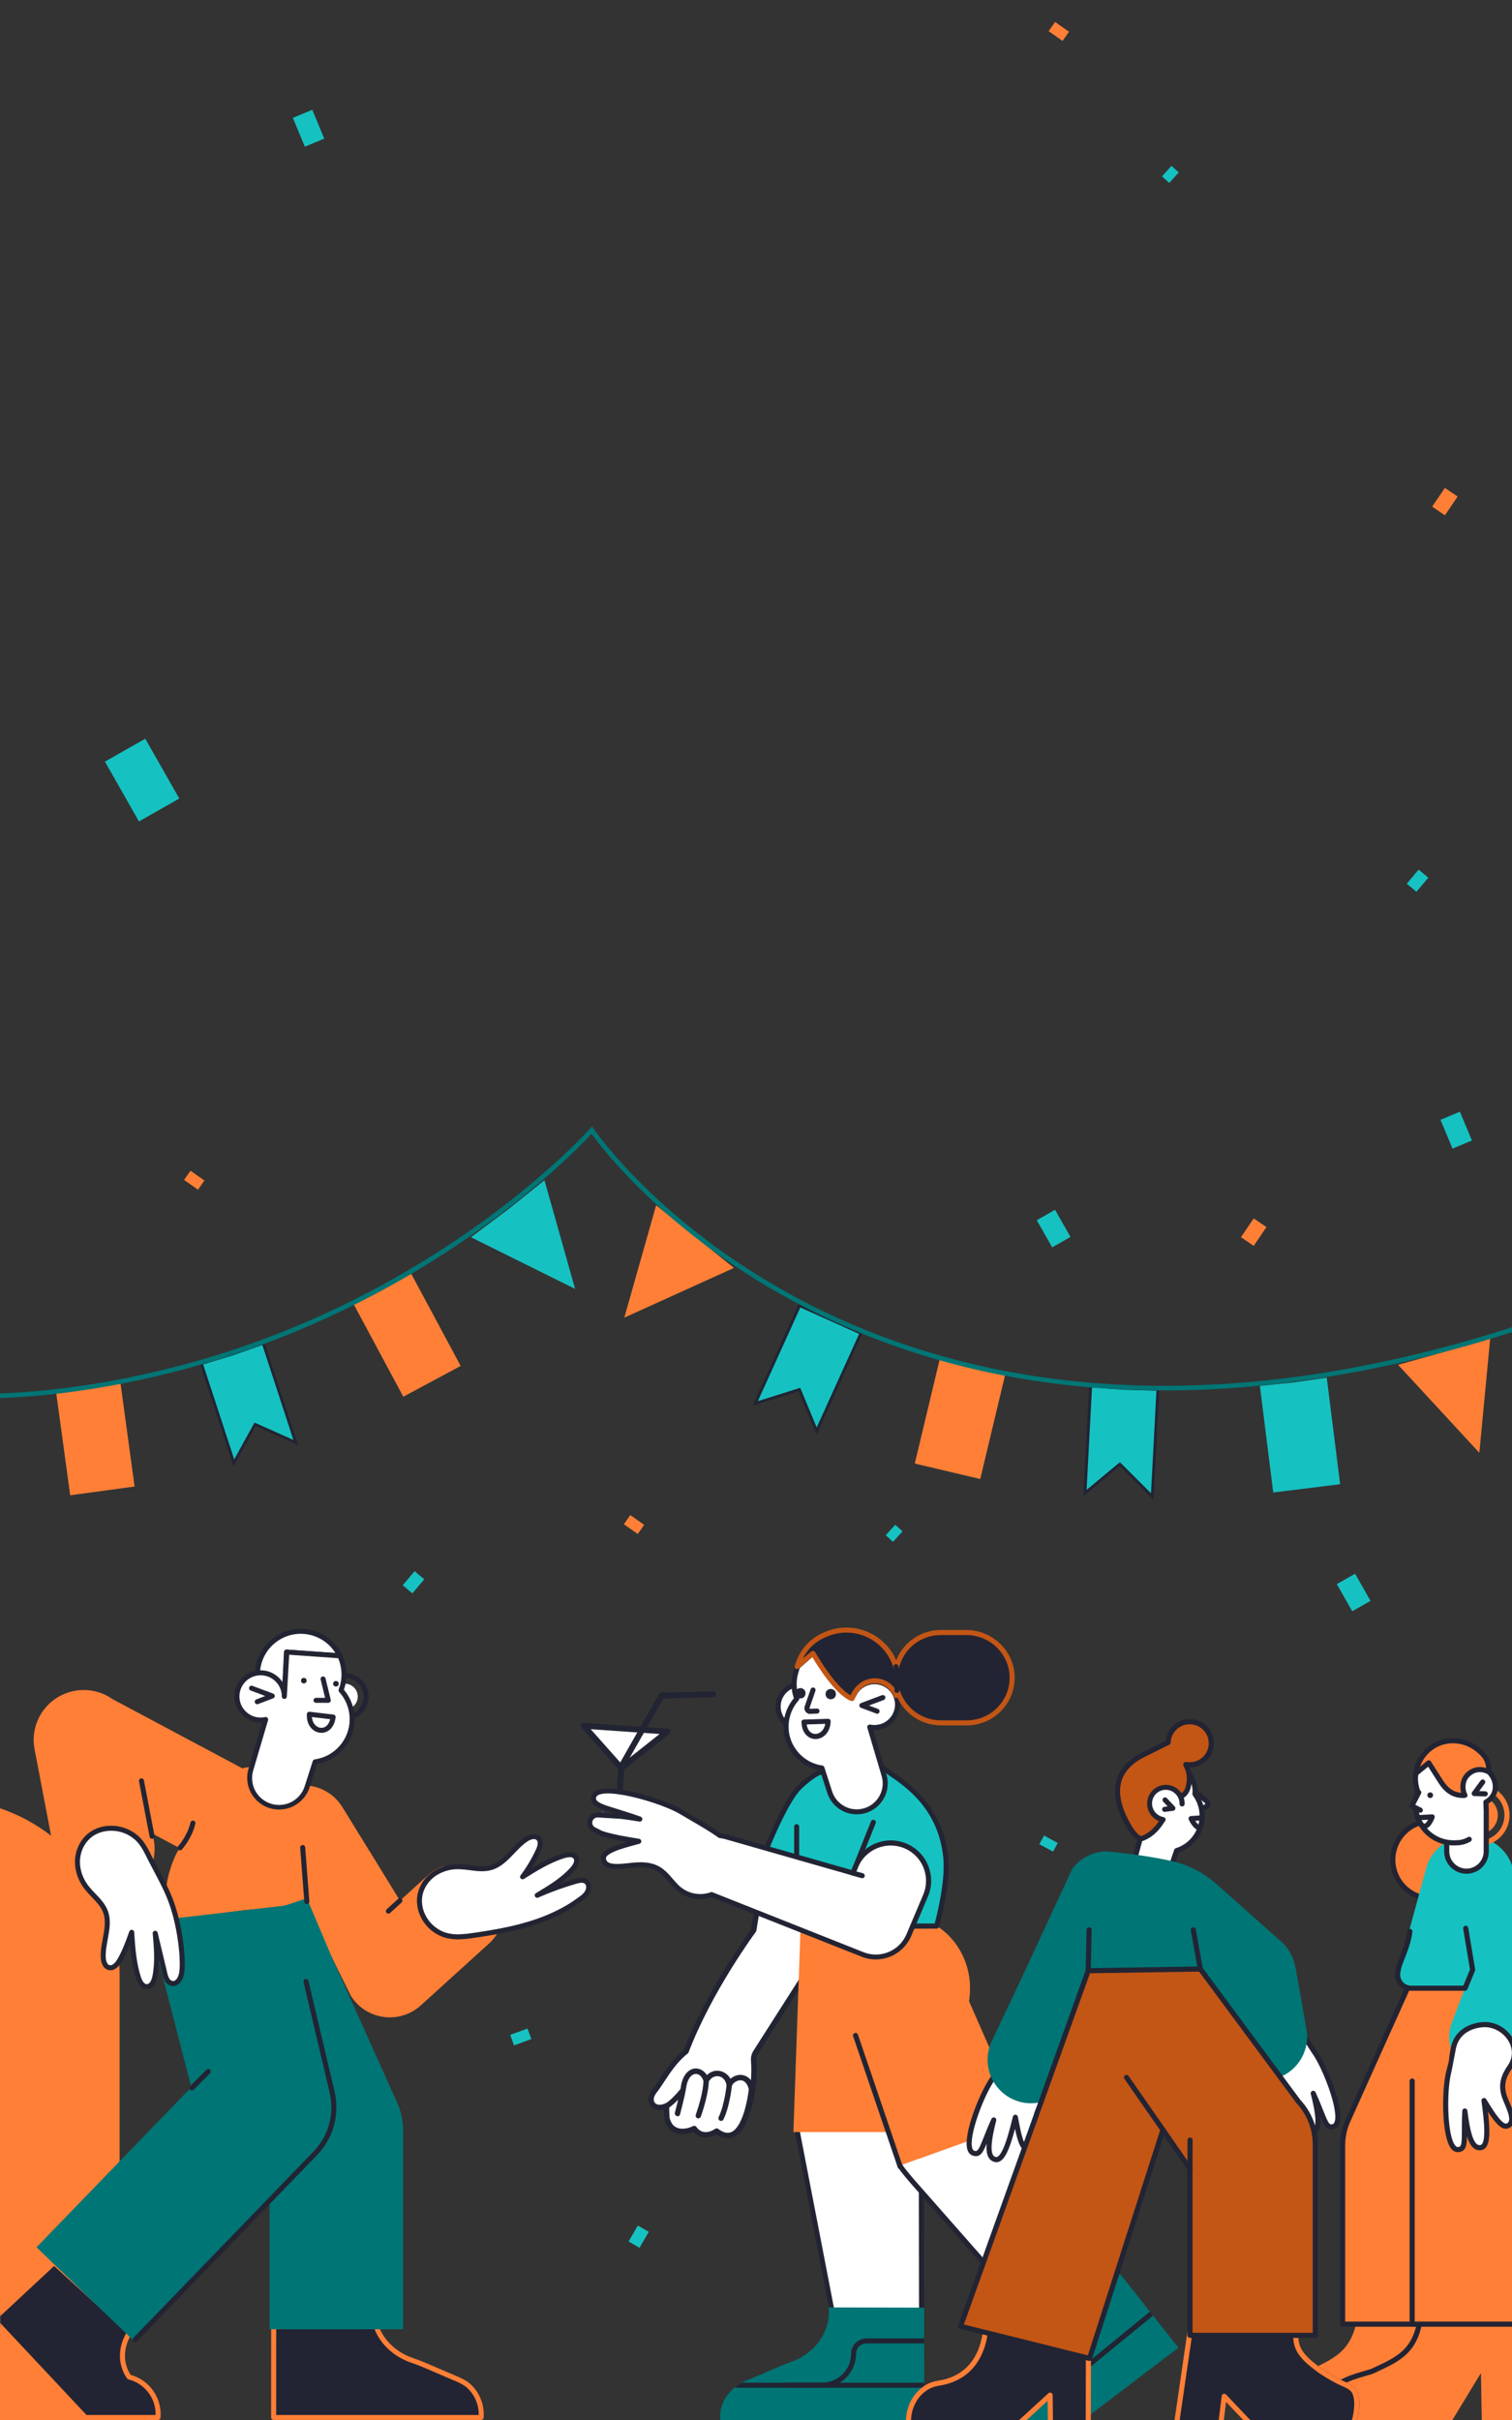 <?xml version="1.0" encoding="utf-8"?>
<!-- Generator: Adobe Illustrator 26.1.0, SVG Export Plug-In . SVG Version: 6.00 Build 0)  -->
<svg version="1.1" id="Layer_1" xmlns="http://www.w3.org/2000/svg" xmlns:xlink="http://www.w3.org/1999/xlink" x="0px" y="0px"
	 viewBox="0 0 2000 3200" style="enable-background:new 0 0 2000 3200;" xml:space="preserve">
<rect x="0" y="0" width="2000" height="3200" fill="#333333" stroke="none"/>
<style type="text/css">
	.st0{fill:#70D9D9;}
	.st1{fill:#FFFFFF;}
	.st2{fill:#FF7F36;}
	.st3{fill:#007575;}
	.st4{fill:#222433;}
	.st5{fill:#FF7F36;stroke:#FF7F36;stroke-miterlimit:10;}
	.st6{fill:#15C2C1;}
	.st7{fill:#FDA979;}
	.st8{fill:#C35515;}
	.st9{fill:none;stroke:#5A38FD;stroke-width:111.905;stroke-miterlimit:10;}
	.st10{fill:none;stroke:#FF7F36;stroke-width:111.905;stroke-miterlimit:10;}
	.st11{fill:none;stroke:#FFFFFF;stroke-width:9.235;stroke-miterlimit:10;stroke-dasharray:23.088,36.94;}
	.st12{fill:none;stroke:#313341;stroke-width:3.831;stroke-miterlimit:10;}
	.st13{fill:none;}
	.st14{opacity:0.75;fill:#70D9D9;}
	.st15{fill:#5A38FD;}
	.st16{fill:none;stroke:#222433;stroke-width:8.504;stroke-miterlimit:10;stroke-dasharray:14.173,14.173;}
	.st17{fill:#7057FD;}
	.st18{fill:none;stroke:#222433;stroke-width:5.407;stroke-miterlimit:10;}
	.st19{fill:#222433;stroke:#222433;stroke-width:5.43;stroke-miterlimit:10;}
	.st20{fill:#2B292D;}
	.st21{fill:none;stroke:#C35515;stroke-width:9.91;stroke-miterlimit:10;}
	.st22{fill:none;stroke:#C35515;stroke-width:5.669;stroke-miterlimit:10;}
	.st23{fill:#C35515;stroke:#000000;stroke-miterlimit:10;}
	.st24{fill:#C35515;stroke:#000000;stroke-width:0.604;stroke-miterlimit:10;}
	.st25{fill:#15C2C1;stroke:#222433;stroke-width:6.164;stroke-miterlimit:10;}
	.st26{fill:#FFFFFF;stroke:#000000;stroke-width:6.164;stroke-miterlimit:10;}
	.st27{fill:none;stroke:#007575;stroke-width:6.164;stroke-miterlimit:10;}
	.st28{fill:none;stroke:#FFFFFF;stroke-width:14.173;stroke-miterlimit:10;stroke-dasharray:23.088,36.94;}
	.st29{fill-rule:evenodd;clip-rule:evenodd;fill:#FDA979;}
	.st30{fill-rule:evenodd;clip-rule:evenodd;fill:#FFFFFF;}
	.st31{fill-rule:evenodd;clip-rule:evenodd;fill:#007575;}
	.st32{fill:#606060;}
	.st33{clip-path:url(#SVGID_00000081636498346630269050000003356508475384023459_);}
	.st34{fill:#222433;stroke:#222433;stroke-width:1.047;stroke-miterlimit:10;}
	.st35{fill:#222433;stroke:#222433;stroke-width:2.269;stroke-miterlimit:10;}
	.st36{fill:#82B1FF;}
	.st37{fill:#15C2C1;stroke:#70D9D9;stroke-width:15.652;stroke-miterlimit:10;}
	.st38{stroke:#222433;stroke-width:0.833;stroke-miterlimit:10;}
	.st39{clip-path:url(#SVGID_00000157304680876045826540000011210225718385914804_);}
	.st40{clip-path:url(#SVGID_00000157304680876045826540000011210225718385914804_);fill:#FF7F36;}
	.st41{clip-path:url(#SVGID_00000157304680876045826540000011210225718385914804_);fill:#C35515;}
	.st42{fill:#222433;stroke:#222433;stroke-width:0.791;stroke-miterlimit:10;}
	.st43{fill-rule:evenodd;clip-rule:evenodd;fill:#FF7F36;}
	.st44{fill-rule:evenodd;clip-rule:evenodd;fill:#15C2C1;}
	.st45{fill:none;stroke:#FF7F36;stroke-width:11.339;stroke-miterlimit:10;}
	.st46{fill:none;stroke:#FF7F36;stroke-width:9.693;stroke-miterlimit:10;}
	.st47{opacity:0.44;fill:#FDA979;}
	.st48{fill:none;stroke:#70D9D9;stroke-width:8.504;stroke-miterlimit:10;stroke-dasharray:11.509,11.51;}
	.st49{opacity:0.75;fill:#007575;}
	.st50{clip-path:url(#SVGID_00000174600947149087554750000018229878218495611278_);}
	.st51{fill:none;stroke:#FF7F36;stroke-miterlimit:10;}
	.st52{clip-path:url(#SVGID_00000133524092122145194190000006206451667479127723_);}
	.st53{stroke:#70D9D9;stroke-width:8.504;stroke-miterlimit:10;}
	.st54{fill:#FDA979;stroke:#222433;stroke-width:17.008;stroke-miterlimit:10;}
	.st55{clip-path:url(#SVGID_00000129926910780486858460000012823655523813264001_);}
	.st56{fill:none;stroke:#222433;stroke-width:16.122;stroke-linecap:round;stroke-miterlimit:10;}
	.st57{clip-path:url(#SVGID_00000020391054508730012780000004765562246163815592_);fill:#15C2C1;}
	.st58{clip-path:url(#SVGID_00000020391054508730012780000004765562246163815592_);fill:#C35515;}
	
		.st59{clip-path:url(#SVGID_00000020391054508730012780000004765562246163815592_);fill:#15C2C1;stroke:#000000;stroke-width:8.275;stroke-miterlimit:10;}
	.st60{clip-path:url(#SVGID_00000020391054508730012780000004765562246163815592_);fill:#FF7F36;}
	
		.st61{clip-path:url(#SVGID_00000020391054508730012780000004765562246163815592_);fill:#15C2C1;stroke:#000000;stroke-width:8.504;stroke-miterlimit:10;}
	
		.st62{clip-path:url(#SVGID_00000020391054508730012780000004765562246163815592_);fill:none;stroke:#000000;stroke-width:8.504;stroke-miterlimit:10;}
	
		.st63{clip-path:url(#SVGID_00000020391054508730012780000004765562246163815592_);fill:#FFFFFF;stroke:#000000;stroke-width:8.504;stroke-miterlimit:10;}
	.st64{clip-path:url(#SVGID_00000020391054508730012780000004765562246163815592_);}
	.st65{fill:none;stroke:#000000;stroke-width:8.281;stroke-linecap:round;stroke-miterlimit:10;}
	
		.st66{clip-path:url(#SVGID_00000020391054508730012780000004765562246163815592_);fill:#FFFFFF;stroke:#000000;stroke-width:8.745;stroke-miterlimit:10;}
	.st67{clip-path:url(#SVGID_00000020391054508730012780000004765562246163815592_);fill:none;}
	.st68{clip-path:url(#SVGID_00000037669905179289151220000013918201021899379623_);fill:#FF7F36;}
	.st69{clip-path:url(#SVGID_00000037669905179289151220000013918201021899379623_);}
	
		.st70{clip-path:url(#SVGID_00000037669905179289151220000013918201021899379623_);fill:none;stroke:#5A38FD;stroke-width:111.905;stroke-miterlimit:10;}
	.st71{clip-path:url(#SVGID_00000176044117699991351540000010716165285393231520_);}
	
		.st72{opacity:0.57;clip-path:url(#SVGID_00000176044117699991351540000010716165285393231520_);fill:none;stroke:#FFFFFF;stroke-width:32.706;stroke-linecap:round;stroke-miterlimit:10;}
	.st73{fill:#222433;stroke:#000000;stroke-width:7.087;stroke-miterlimit:10;}
	
		.st74{clip-path:url(#SVGID_00000176044117699991351540000010716165285393231520_);fill:#222433;stroke:#222433;stroke-width:163.17;stroke-miterlimit:10;}
	.st75{fill:none;stroke:#000000;stroke-width:7.087;stroke-miterlimit:10;}
	
		.st76{clip-path:url(#SVGID_00000176044117699991351540000010716165285393231520_);fill:#70D9D9;stroke:#000000;stroke-width:2.835;stroke-linecap:round;stroke-miterlimit:10;}
	.st77{clip-path:url(#SVGID_00000076599902225293361210000012146693505420193694_);fill:#FFFFFF;}
	.st78{clip-path:url(#SVGID_00000076599902225293361210000012146693505420193694_);fill:#222433;}
	.st79{clip-path:url(#SVGID_00000076599902225293361210000012146693505420193694_);fill:#15C2C1;}
	.st80{clip-path:url(#SVGID_00000076599902225293361210000012146693505420193694_);fill:#FDA979;}
	.st81{clip-path:url(#SVGID_00000076599902225293361210000012146693505420193694_);}
	.st82{clip-path:url(#SVGID_00000076599902225293361210000012146693505420193694_);fill:#FF7F36;}
	.st83{clip-path:url(#SVGID_00000076599902225293361210000012146693505420193694_);fill:#C35515;}
	.st84{clip-path:url(#SVGID_00000123417707280230843550000007292784521218681739_);}
</style>
<g transform="translate(337.0 453.0) rotate(33.288 5.5 8.0) scale(0.905 0.895)">
	<path class="st2" d="M1918.49,309.77l0.49-33.52l22.54,0.33l-0.5,33.53L1918.49,309.77z"/>
</g>
<g transform="translate(337.0 453.0) rotate(33.288 5.5 8.0) scale(0.905 0.895)">
	<path class="st2" d="M1566.24-747.57l0.49-33.52l22.54,0.33l-0.5,33.53L1566.24-747.57z"/>
</g>
<g transform="translate(395.0 326.0) rotate(329.528 7.5 11.0) translate(7.0 0.0) scale(1.234 1.231)">
	<path class="st6" d="M231.49,1835.76l0.49-33.52l22.54,0.33l-0.5,33.53L231.49,1835.76z"/>
</g>
<g transform="translate(395.0 326.0) rotate(329.528 7.5 11.0) translate(7.0 0.0) scale(1.234 1.231)">
	<path class="st6" d="M152.04,1335.33l0.49-33.52l22.54,0.33l-0.5,33.53L152.04,1335.33z"/>
</g>
<g transform="translate(395.0 326.0) rotate(329.528 7.5 11.0) translate(7.0 0.0) scale(1.234 1.231)">
	<path class="st6" d="M-460.23,443.41l1.09-73.91l49.7,0.73l-1.09,73.91L-460.23,443.41z"/>
</g>
<g transform="translate(289.0 100.0) rotate(39.28 4.5 6.5) scale(0.74 0.727)">
	<path class="st6" d="M1958.62,1919.13l0.49-33.52l22.54,0.33l-0.5,33.53L1958.62,1919.13z"/>
</g>
<g transform="translate(289.0 100.0) rotate(39.28 4.5 6.5) scale(0.74 0.727)">
	<path class="st6" d="M2554.15-225.19l0.49-33.52l22.54,0.33l-0.5,33.53L2554.15-225.19z"/>
</g>
<g transform="translate(625.0 67.0) rotate(41.374 3.5 5.0) scale(0.576 0.559)">
	<path class="st6" d="M2960.56,1995.37l0.49-33.52l22.54,0.33l-0.5,33.53L2960.56,1995.37z"/>
</g>
<g transform="translate(625.0 67.0) rotate(41.374 3.5 5.0) scale(0.576 0.559)">
	<path class="st6" d="M1374.66-848.89l0.49-33.52l22.54,0.33l-0.5,33.53L1374.66-848.89z"/>
</g>
<g transform="translate(444.0 60.0) rotate(304.201 4.0 6.0) scale(0.658 0.671)">
	<path class="st2" d="M-2122.66,2140.54l0.49-33.52l22.54,0.33l-0.5,33.52L-2122.66,2140.54z"/>
</g>
<g transform="translate(444.0 60.0) rotate(304.201 4.0 6.0) scale(0.658 0.671)">
	<path class="st2" d="M-2047.31,1042.08l0.49-33.52l22.54,0.33l-0.5,33.53L-2047.31,1042.08z"/>
</g>
<g transform="translate(444.0 60.0) rotate(304.201 4.0 6.0) scale(0.658 0.671)">
	<path class="st2" d="M838.99,1179.19l0.49-33.52l22.54,0.33l-0.5,33.53L838.99,1179.19z"/>
</g>
<g transform="translate(320.0 268.0) rotate(53.087 4.5 7.0) scale(0.74 0.783)">
	<path class="st15" d="M2680.19,1185.74l0.49-33.52l22.54,0.33l-0.5,33.53L2680.19,1185.74z"/>
</g>
<g transform="translate(634.0 367.0) rotate(296.925 3.5 5.0) scale(0.576 0.559)">
	<path class="st2" d="M-2858.93,3014.48l0.49-33.52l22.54,0.33l-0.5,33.52L-2858.93,3014.48z"/>
</g>
<g transform="translate(636.0 284.0) rotate(297.744 3.5 5.5) scale(0.576 0.615)">
	<path class="st6" d="M-2702.27,2727.39l0.49-33.52l22.54,0.33l-0.5,33.52L-2702.27,2727.39z"/>
</g>
<g transform="translate(266.0 418.0) rotate(69.217 4.0 6.5) scale(0.658 0.727)">
	<path class="st6" d="M3444.4,594.34l0.49-33.52l22.54,0.33l-0.5,33.53L3444.4,594.34z"/>
</g>
<g transform="translate(441.0 558.0) rotate(29.237 4.5 6.5) scale(0.74 0.727)">
	<path class="st6" d="M2044.95,2629.64l0.49-33.52l22.54,0.33l-0.5,33.52L2044.95,2629.64z"/>
</g>
<g transform="translate(809.0 234.0) rotate(0.0 41.5 44.5) translate(0.0 0.0) scale(0.604 0.602)">
	<path class="st1" d="M-61.13,3401.97l82.44,93.05l100.84-80.25L-61.13,3401.97z"/>
	<g>
		<path class="st4" d="M122.61,3408.31l-44.99-3.14l-14.3-1l-124.01-8.67c-1.72-0.12-3.43,0.47-4.74,1.61
			c-2.67,2.38-2.92,6.46-0.55,9.13l80.64,91.02l1.79,2.03c1.23,1.4,3,2.19,4.85,2.19c1.46,0,2.88-0.5,4.02-1.41l2.22-1.76
			l98.63-78.5c1.41-1.13,2.29-2.79,2.42-4.6C128.85,3411.65,126.17,3408.56,122.61,3408.31z M39.73,3472.08h-0.02l-17.64,14.05
			l-3.16-3.57l-64.7-73.04l102.04,7.12l14.31,1l34.54,2.41L39.73,3472.08z"/>
		<path class="st4" d="M22.4,3496c-3.57,0-6.47-2.9-6.46-6.47c0-1.12,0.29-2.21,0.84-3.19l87.12-153.8c1.12-1.98,3.2-3.22,5.47-3.27
			l112.88-2.8c3.57-0.09,6.54,2.74,6.63,6.31c0.09,3.57-2.74,6.54-6.31,6.63l-109.21,2.7l-85.31,150.61
			C26.89,3494.74,24.74,3496,22.4,3496z"/>
		<path class="st4" d="M11.36,3645.17c-0.15,0-0.3,0-0.45-0.02c-3.56-0.25-6.25-3.34-6.01-6.9c0,0,0,0,0,0l9.95-143.68
			c0.25-3.56,3.34-6.25,6.9-6.01c3.56,0.25,6.25,3.34,6.01,6.9l-9.95,143.68C17.57,3642.53,14.76,3645.16,11.36,3645.17z"/>
	</g>
</g>
<g>
	<path class="st2" d="M158.16,3200H0v-808.89c24.32,8.25,46.85,20.41,66.83,35.72c11.8,9.04,22.71,19.19,32.58,30.27
		c1,1.12,1.98,2.25,2.95,3.38c0.2,0.23,0.4,0.47,0.6,0.7c0.86,1.02,1.72,2.05,2.56,3.08c28.52,34.75,47.15,77.86,51.6,125.02
		c0.19,1.95,0.35,3.91,0.49,5.88v0.01c0.12,1.77,0.22,3.55,0.3,5.33c0.17,3.56,0.25,7.15,0.25,10.76"/>
</g>
<g transform="translate(290.0 72.0) rotate(0.0 219.5 289.0) scale(0.983 0.98)">
	<g transform="matrix(.62 0 0 .62 338 87)">
		<ellipse class="st1" cx="-272.67" cy="3433.43" rx="28.15" ry="28.05"/>
		<path class="st4" d="M-268.99,3381.97c-1.21-0.08-2.44-0.13-3.69-0.13c-0.59,0-1.16,0.02-1.74,0.03
			c-1.84,0.05-3.66,0.21-5.44,0.46c-13.23,1.84-24.87,8.72-32.91,18.63c-3.26,4.03-5.95,8.56-7.9,13.46v0.02
			c-2.31,5.87-3.59,12.29-3.59,18.99c0,0.9,0.02,1.81,0.07,2.72c0.2,3.74,0.79,7.37,1.74,10.86c2.59,9.48,7.79,17.86,14.81,24.32
			c2.66,2.47,5.59,4.64,8.72,6.5c0.3,0.18,0.61,0.35,0.9,0.53c1.66,0.94,3.36,1.78,5.12,2.53c6.21,2.65,13.05,4.11,20.23,4.11
			c3.62,0,7.15-0.38,10.56-1.09c1.85-0.39,3.66-0.87,5.43-1.46c1.85-0.59,3.66-1.3,5.41-2.11c17.79-8.13,30.19-26.07,30.2-46.92
			C-221.08,3406.17-242.22,3383.87-268.99,3381.97z M-272.68,3474.15c-17.73,0-32.81-11.34-38.39-27.15
			c-1.51-4.25-2.33-8.8-2.33-13.56c0-6.44,1.49-12.51,4.15-17.92c1.9-3.9,4.43-7.44,7.43-10.52c3.67-3.77,8.05-6.83,12.95-8.94
			c2.74-1.2,5.64-2.11,8.67-2.65c1.8-0.35,3.66-0.58,5.53-0.66c0.66-0.03,1.33-0.05,1.98-0.05c1.16,0,2.31,0.05,3.44,0.15
			c20.89,1.76,37.27,19.25,37.29,40.58c0,15.04-8.15,28.17-20.28,35.2c-1.66,0.97-3.38,1.83-5.16,2.53
			c-1.69,0.71-3.44,1.28-5.25,1.73C-265.86,3473.72-269.22,3474.15-272.68,3474.15z"/>
		<path class="st2" d="M68.91,3868.96c-17.63,26.92-35.44,116.93-134.92,77.01c-65.95-48.54-21.01-107.61,9.08-143.65
			c-14.09,4.5-27,12.11-37.78,22.25l-58.23,52.95l-66.35-108.31l-0.12,0.04l-58.42-95.16c-17.03-27.79-46.6-45.46-79.14-47.3
			c-5.45,10.46-31.37,59.82-82.86,36.44c-48.91-22.23-38.29-60.49-32.98-77.36c-3.55,0.33-7.1,0.76-10.63,1.34
			c-2.82,0.43-5.63,0.98-8.42,1.63c-1.07,0.22-2.13,0.49-3.18,0.74l-281.71-150.55c-49-34.57-116.74-22.87-151.3,26.13
			c-17.19,24.37-23.6,54.74-17.73,83.98l45.05,236.24c4.31,22.74,15.79,43.51,32.76,59.24c6.09,2.42,20.57,9.66,27.69-5.47
			c-12.63-26.45-26.14-87.08,26.79-112.06c72.04-33.99,113.44,39.86,123.57,68.82c4.95-16.62,5.83-34.19,2.55-51.23l-2.48-12.92
			l58.99,31.51c-13.7,18.3-28.11,62.2-29.2,89.65l22.63,64.7c1.77,1.41,151.8-21.18,153.86-19.91l79.64-7.24l43.44-10.86
			l100.69,204.54c28.9,46.88,90.33,61.45,137.21,32.55c5.21-3.21,10.12-6.9,14.66-11.01l147.16-133.86
			c0.76-0.69,1.52-1.38,2.28-2.08C68.97,3944.03,79.56,3905.03,68.91,3868.96L68.91,3868.96z"/>
		<path class="st4" d="M-202.12,4810.3c13.33,31.6,41.47,56.35,76.56,68.06c22.12,7.38,64.6,26.84,86.09,35.88
			c9.61,4.04,26.26,10.4,36.56,20.06c6.3,5.89,11.63,12.74,15.8,20.29c8.05,14.55,11.64,31.14,10.32,47.71h-450.28l0.11-191.76
			L-202.12,4810.3z"/>
		<path class="st2" d="M23.21,5007.74h-450.28c-3,0-5.43-2.43-5.43-5.43l0.11-191.76c0-3,2.43-5.43,5.43-5.43
			c3,0,5.43,2.43,5.43,5.43l-0.11,186.33H18.03c0.24-13.86-3.18-27.54-9.9-39.66c-3.89-7.05-8.88-13.45-14.76-18.95
			c-8.63-8.1-22.76-13.95-32.1-17.83l-2.86-1.19c-6.11-2.57-14.02-6.02-22.39-9.68c-21.24-9.28-47.68-20.83-63.31-26.05
			c-36.88-12.31-65.98-38.23-79.84-71.1c-1.14-2.77,0.18-5.95,2.96-7.09c2.74-1.12,5.87,0.15,7.05,2.87
			c12.65,30,39.36,53.69,73.27,65.02c16.1,5.37,42.78,17.03,64.22,26.4c8.34,3.64,16.21,7.08,22.26,9.62l2.81,1.17
			c10.07,4.18,25.29,10.49,35.37,19.93c6.71,6.28,12.39,13.58,16.83,21.63c8.58,15.47,12.4,33.14,10.98,50.77
			C28.4,5005.56,26.04,5007.74,23.21,5007.74L23.21,5007.74z"/>
		<path class="st4" d="M-678.06,5002.35h-157.48l-184.97-197.83v-30.03l75.77-70.8l37.12-34.71l4,3.67l81.76,74.9l0.18,0.18
			l75.69,69.32l3.98,3.65c-0.48,0.84-0.92,1.66-1.36,2.5c-27.97,52.93,2.74,91.09,2.74,91.09c31.74,8.03,55.83,33.95,61.54,66.19
			C-677.82,4987.7-677.47,4995.04-678.06,5002.35z"/>
		<path class="st2" d="M-903.9,4672.94l-116.62,108.98v-14.88l109.19-102.03c0.72-0.67,1.59-1.12,2.49-1.32
			c1.82-0.43,3.8,0.11,5.18,1.58c1.23,1.32,1.69,3.08,1.36,4.72v0.02c-0.18,0.97-0.62,1.86-1.33,2.63
			C-903.7,4672.75-903.8,4672.85-903.9,4672.94z"/>
		<path class="st2" d="M-672.65,5002.78c-0.23,2.81-2.57,4.99-5.41,4.99h-157.48c-1.51,0-2.95-0.62-3.97-1.71l-181.01-193.58v-15.9
			l187.34,200.35h149.95c0.1-5.2-0.31-10.38-1.21-15.5c-5.38-30.12-27.87-54.32-57.54-61.88c-1.13-0.28-2.15-0.94-2.89-1.84
			c-0.34-0.43-2.54-3.23-5.2-8.06c-1.79-3.24-3.79-7.42-5.56-12.41c-5.02-14.09-8.26-34.66,0-59.28c1.46-4.39,3.3-8.9,5.56-13.54
			c0.82-1.68,1.71-3.39,2.64-5.1c0.21-0.41,0.44-0.82,0.67-1.23c0.21-0.38,0.46-0.72,0.75-1.02c1.64-1.81,4.39-2.32,6.64-1.07
			c2.61,1.46,3.54,4.77,2.08,7.39c-0.7,1.27-1.38,2.53-2.02,3.79c-22.2,43.43-2.97,75.41,1.89,82.37
			c32.91,9.17,57.67,36.39,63.65,70.01C-672.39,4987.19-672.03,4995.01-672.65,5002.78z"/>
		<path class="st3" d="M-435.82,4524.52v285.78h289.62v-433.52c-0.01-20.38-4.32-40.52-12.65-59.12l-51.43-114.88l-89.58-199.98
			l-55.17-130.42l-43.44,14.48c-1.2,0.34-6,1.66-7.24,1.81l-233.5,27.15l-38.01,90.51l71.46,277.22l-335.99,348.41l208.54,201.02
			l390.82-405.3c34.23-35.49,48.05-85.97,36.67-133.95l-56.55-240.35L-435.82,4524.52z"/>
		<path class="st4" d="M-727.79,4838.42c-3,0-5.43-2.43-5.43-5.43c0-1.41,0.55-2.76,1.52-3.77l390.82-405.3
			c33.05-34.11,46.36-82.74,35.3-128.92l-56.55-240.36c-0.69-2.92,1.12-5.84,4.04-6.53c2.92-0.69,5.84,1.12,6.53,4.04l56.55,240.35
			c11.92,49.78-2.43,102.2-38.05,138.96l-390.82,405.3C-724.9,4837.82-726.31,4838.42-727.79,4838.42z"/>
		<path class="st1" d="M-708.26,3760.96c4.86,8,8.93,16.55,13.12,24.88c15.6,30.98,33.49,61,45.43,93.69
			c12.33,33.75,19.57,71.29,22.9,106.99c1.1,11.42,1.52,22.9,1.25,34.37c-0.23,9.16-1.04,18.61-5.35,26.69
			c-2.91,5.47-8.05,10.41-14.25,10.5c-5.29,0.07-10.1-3.49-12.96-7.94c-2.61-4.62-4.42-9.64-5.36-14.86l-20.66-86.74
			c2.77,31.5,5.51,63.51-0.68,94.52c-1.99,9.96-7.44,21.8-17.59,21.78c-9.36-0.01-14.98-10.23-17.88-19.13
			c-10.43-31.92-12.7-65.84-14.9-99.34c-7.53,21.1-15.13,42.34-26.46,61.67c-5.02,8.57-13.53,17.83-23.09,15.14
			c-8.44-2.38-11.64-12.63-12.1-21.38c-1.81-34.02,16.78-69.24,4.47-101c-8.13-20.97-27.86-34.82-41.45-52.73
			c-12.89-17-20.27-38.44-18.95-59.73c1.32-21.3,11.79-42.18,29.03-54.74c16.87-12.3,39.17-16,59.69-12.15
			c15.34,2.9,29.54,10.08,40.98,20.71C-717.29,3747.71-712.31,3754.04-708.26,3760.96L-708.26,3760.96z"/>
		<path class="st4" d="M-621.4,3986.01c-2.23-23.88-6.05-47.05-11.28-68.63c-0.18-0.76-0.38-1.5-0.56-2.25
			c-3.28-13.17-7.08-25.74-11.36-37.47c-4.25-11.63-9.26-22.96-14.63-34.08v-0.03c-5.72-11.83-11.84-23.37-17.84-34.74
			c-3.59-6.78-7.26-13.74-10.82-20.7c-0.8-1.56-1.61-3.14-2.39-4.71c-0.77-1.51-1.52-3.04-2.3-4.58
			c-3.43-6.86-6.95-13.96-11.04-20.69c-4.31-7.34-9.61-14.04-15.72-19.95c-12.2-11.34-27.35-18.99-43.7-22.09
			c-23.2-4.36-46.5,0.43-63.9,13.1c-12.94,9.43-22.6,23.35-27.56,39.17c-0.66,2.01-1.21,4.06-1.69,6.14c-0.56,2.34-1,4.71-1.33,7.09
			c-0.31,2.11-0.53,4.25-0.66,6.39c-1.18,18.86,4.2,38.77,14.89,55.87c1.59,2.57,3.31,5.07,5.15,7.49
			c5.08,6.43,10.53,12.59,16.3,18.42c10.05,10.52,19.55,20.44,24.42,33c6.84,17.63,3.31,36.73-0.41,56.97
			c-2.54,13.81-5.18,28.11-4.43,42.34c0.74,13.86,6.74,23.7,16.05,26.33c8.49,2.39,17.2-1.51,24.61-10.81
			c1.62-2.02,3.16-4.3,4.64-6.81c0.16-0.3,0.35-0.61,0.51-0.9c1.69-2.98,3.33-5.99,4.89-9.05c4.82-9.33,9.08-18.96,12.76-28.82
			c2.07,25.31,5.35,50.85,13.36,75.39c4.82,14.75,12.99,22.86,23.04,22.88h0.02c11.07,0,19.63-9.78,22.89-26.15
			c2.05-10.66,3.28-21.46,3.67-32.29v-0.03c0.05-1.48,0.1-2.93,0.11-4.41l6.94,29.13c1.08,5.83,3.13,11.42,6.08,16.54
			c3.67,6.19,10.2,10.1,17.38,10.45h0.23c7.48-0.11,14.56-5.12,18.97-13.38c4.82-9.08,5.72-19.37,5.97-29.11
			C-619.86,4009.33-620.28,3997.65-621.4,3986.01z M-630.99,4020.75c-0.21,8.41-0.94,17.18-4.71,24.27
			c-1.85,3.49-5.46,7.57-9.54,7.62h-0.08c-3.46-0.38-6.53-2.4-8.23-5.45c-2.25-4.11-3.82-8.57-4.64-13.18l-11.1-46.59l-9.56-40.14
			c-0.62-2.63-3.08-4.39-5.76-4.16c-3,0.26-5.2,2.9-4.94,5.89c2.69,30.73,5.48,62.5-0.61,92.98c-1.59,8.03-5.77,17.41-12.23,17.41
			c-6.95-0.02-11.22-10.76-12.74-15.39c-10.26-31.45-12.49-65.28-14.63-98c-0.2-2.86-2.57-5.08-5.43-5.08
			c-2.31,0-4.36,1.45-5.13,3.62c-4.23,11.87-8.54,23.98-13.58,35.73c-1.39,3.24-2.84,6.47-4.36,9.64c-1.48,3.11-3.02,6.19-4.64,9.2
			c-1.1,2.09-2.25,4.15-3.44,6.17c-4.23,7.22-10.9,14.37-16.94,12.66c-5.44-1.53-7.79-9.5-8.15-16.44
			c-0.69-12.97,1.82-26.61,4.26-39.83c3.84-20.82,7.79-42.36-0.15-62.85c-5.66-14.58-16.35-25.77-26.69-36.58
			c-5.49-5.53-10.66-11.36-15.5-17.48c-11.51-15.19-17.96-33.69-18-51.4c0-1.58,0.05-3.14,0.15-4.71c0.08-1.23,0.18-2.47,0.33-3.69
			v-0.02c0.26-2.35,0.66-4.66,1.15-6.95c3.51-16.24,12.56-30.74,25.33-40.06c14.76-10.75,35.5-14.94,55.49-11.19
			c14.31,2.72,27.58,9.41,38.25,19.32c5.43,5.23,10.1,11.17,13.89,17.69c3.85,6.32,7.28,13.22,10.59,19.86
			c0.77,1.55,1.54,3.09,2.31,4.62c4.33,8.61,8.9,17.25,13.31,25.61c11.48,21.72,23.37,44.19,31.88,67.51
			c4.76,13.05,8.92,27.17,12.38,42.06v0.02c4.69,20.04,8.15,41.47,10.22,63.54C-631.15,3998.24-630.74,4009.5-630.99,4020.75z"/>
		<path class="st1" d="M-21.4,3956.16c10.01-0.55,19.99-1.62,29.88-3.21c43-6.29,85.98-13.82,127.32-27.2
			c23.26-7.39,45.75-16.99,67.18-28.66c10.76-5.92,21.15-12.5,31.11-19.69c8.66-6.28,18.64-12.52,21.66-23.42
			c1.73-6.26,1.01-13.72-4.56-17.83c-6.3-4.64-15.07-2.82-22.57-0.65c-28.57,8.22-56.53,18.4-83.69,30.47
			c27.54-16.46,55.55-33.3,76.84-57.28c6.33-7.14,12.16-17.78,6.66-25.57c-5.19-7.36-16.35-6.16-24.97-3.54
			c-32.44,9.84-61.56,28.12-90.25,46.19c13.26-17.81,24.65-36.94,33.96-57.1c4-8.66,7.19-20.05,0.41-26.76
			c-6.88-6.8-18.61-3.22-26.67,2.13c-27.65,18.35-44.92,52.7-76.85,61.72c-22.33,6.3-45.95-1.71-69.15-2.07
			c-19.71-0.52-39.06,5.33-55.19,16.68c-15.81,11.51-27.29,29.27-29.85,48.65c-1.73,14.76,1,29.7,7.83,42.9
			c9.86,19.64,27.31,34.4,48.31,40.87C-43.38,3955.67-32.37,3956.82-21.4,3956.16L-21.4,3956.16z"/>
		<g>
			<path class="st4" d="M-601.02,3703.5c-2.92-0.69-5.84,1.14-6.53,4.05c-6.9,29.59-26.56,51.2-26.76,51.41
				c-0.49,0.54-0.87,1.19-1.12,1.86c-0.21,0.58-0.31,1.19-0.31,1.81c-0.02,1.83,0.89,3.44,2.28,4.43c0.89,0.63,1.97,1,3.13,1
				c1.52,0,2.97-0.63,4-1.74c0.44-0.48,5.89-6.43,12.17-16.33c6.28-9.91,13.4-23.73,17.18-39.97
				C-596.28,3707.1-598.1,3704.17-601.02,3703.5z M-565.32,4245.49c-2.16-2.07-5.61-1.99-7.67,0.18l-33.78,34.03l-1.48,1.5
				c-1,1.02-1.57,2.39-1.57,3.82c0,0.79,0.16,1.55,0.48,2.24c0.85,1.89,2.75,3.19,4.95,3.21c1.44,0,2.84-0.59,3.85-1.61l35.25-35.53
				l0.07-0.05c0.03-0.03,0.07-0.08,0.1-0.12C-563.06,4250.99-563.14,4247.55-565.32,4245.49z M-148.97,3873.92l-0.02-0.02
				c-1.75-1.96-4.61-2.37-6.8-1.09c-0.31,0.16-0.59,0.38-0.87,0.62l-25.05,22.97c-1.12,1.02-1.75,2.47-1.75,4
				c0,2.99,2.43,5.43,5.43,5.43c1.36,0,2.67-0.51,3.67-1.43l25.05-22.97C-147.2,3879.44-147.05,3876.11-148.97,3873.92z
				 M-685.64,3736.43l-0.52-2.72l-22.48-117.91c-0.56-2.95-3.41-4.87-6.35-4.31c-2.95,0.56-4.89,3.41-4.33,6.35l23.02,120.61
				c0.48,2.57,2.72,4.41,5.31,4.41c0.34,0,0.69-0.03,1.03-0.08c0.77-0.15,1.48-0.46,2.08-0.87
				C-686.16,3740.72-685.21,3738.6-685.64,3736.43z M254.41,3831.78c-8.05-5.94-18.32-4.1-27.3-1.51
				c-11.07,3.19-22.04,6.66-32.91,10.43c11.49-8.36,22.09-17.89,31.61-28.44c10.41-11.72,13.1-23.75,7.03-32.3
				c-5.62-7.97-16.63-9.96-30.97-5.61c-24.92,7.55-47.73,19.86-69.59,33.13c7.38-11.75,13.99-23.96,19.82-36.55
				c8.44-18.27,4.28-27.96-0.7-32.9c-9.26-9.17-23.84-4.94-33.5,1.46c-11.51,7.64-21.2,17.82-30.56,27.68
				c-13.87,14.56-26.96,28.32-44.76,33.34c-13.45,3.8-27.58,1.96-42.55,0.02c-8.3-1.23-16.66-1.99-25.04-2.27
				c-11.07-0.28-22.04,1.32-32.43,4.69c-9.23,2.98-18.02,7.36-26.04,13.02c-17.35,12.36-28.92,31.25-32.02,52.33
				c-1.85,15.83,1.05,31.88,8.36,46.05c1.77,3.52,3.79,6.9,6.03,10.14c10.99,15.98,27.05,27.8,45.6,33.51
				c11.17,3.08,22.76,4.3,34.32,3.6c10.2-0.56,20.36-1.65,30.45-3.27c15.73-2.3,31.88-4.81,48.21-7.8
				c26.48-4.85,53.45-10.99,80-19.6c23.59-7.5,46.4-17.23,68.15-29.06c10.95-6.04,21.53-12.74,31.66-20.06
				c0.8-0.58,1.61-1.15,2.43-1.74c8.45-6.04,18.02-12.89,21.28-24.62C263.65,3845.8,261.14,3836.73,254.41,3831.78z M230.92,3872.99
				c-9.77,7.08-19.99,13.53-30.55,19.34c-21.12,11.5-43.3,20.97-66.23,28.26c-23.15,7.49-46.71,13.1-70.02,17.61
				c-16.45,3.19-32.73,5.84-48.67,8.23h-0.02c-2.59,0.39-5.16,0.77-7.74,1.15c-9.71,1.56-19.5,2.62-29.32,3.16
				c-10.38,0.64-20.79-0.43-30.83-3.18c-15.36-4.77-28.68-14.3-38.14-27.02c-0.02-0.02-0.02-0.03-0.03-0.05c0,0,0-0.02-0.02-0.02
				c-2.56-3.44-4.85-7.11-6.8-11.01c-6.33-12.23-8.87-26.07-7.3-39.74c2.26-17.2,12.61-34.02,27.65-44.98
				c1.59-1.12,3.21-2.17,4.87-3.18h0.02c14.13-8.56,30.43-12.92,47.03-12.46c7.97,0.3,15.92,1.02,23.81,2.19
				c15.4,2.01,31.3,4.06,46.9-0.33c20.68-5.83,35.42-21.33,49.68-36.32c8.95-9.4,18.22-19.14,28.71-26.1
				c6.53-4.34,15.53-7.06,19.84-2.8c0.29,0.3,0.57,0.63,0.82,0.97c3.49,5.05,0.11,14.35-2.33,19.63
				c-9.17,19.81-20.36,38.62-33.4,56.13c-1.34,1.79-1.43,4.23-0.25,6.12c1.61,2.53,4.95,3.31,7.49,1.71
				c28.01-17.64,56.96-35.89,88.92-45.59c4.44-1.35,15.17-3.9,18.95,1.48l0.03,0.03c3.36,4.84-1.3,13.15-6.31,18.81
				c-20.92,23.57-48.7,40.17-75.57,56.22c-2.33,1.42-3.25,4.33-2.16,6.83c1.21,2.75,4.41,4,7.17,2.8
				c26.94-11.96,54.67-22.05,82.99-30.21c6.46-1.84,13.61-3.32,17.86-0.18c3.61,2.65,3.69,7.95,2.56,12.01
				c-2.23,8.03-9.46,13.21-17.13,18.7C232.56,3871.8,231.74,3872.39,230.92,3872.99z"/>
		</g>
		<path class="st13" d="M-355.03,3879.62l-9.05-117.66"/>
		<path class="st4" d="M-355.04,3885.05c-2.83,0-5.19-2.19-5.41-5.01l-9.05-117.66c-0.26-2.99,1.95-5.62,4.94-5.88
			c2.99-0.26,5.62,1.95,5.88,4.94c0,0.03,0.01,0.07,0.01,0.1l9.05,117.66c0.23,2.99-2.01,5.6-5,5.83
			C-354.76,3885.04-354.9,3885.05-355.04,3885.05z"/>
		<path class="st1" d="M-462.21,3382.14c1.86-51.9,45.44-92.47,97.34-90.62c26.33,0.94,51.06,12.89,68.16,32.93
			c5.22,6.19,9.66,12.99,13.24,20.26l-115.86-8.19l-4.59,96.48L-462.21,3382.14z"/>
		<path class="st4" d="M-278.57,3342.36c-0.02-0.03-0.03-0.07-0.05-0.1c-3.77-7.65-8.46-14.81-13.95-21.34l-0.15-0.16
			c-35.63-41.69-98.33-46.61-140.01-10.98c-20.1,17.15-32.5,41.5-34.61,67.7c-0.13,1.48-0.23,2.96-0.28,4.46
			c-0.02,0.44,0.02,0.87,0.12,1.3c0.23,1.14,0.84,2.2,1.74,2.98l1.89,1.65l55.62,48.53l0.79,0.69c0.98,0.86,2.25,1.33,3.56,1.33
			c2.71,0,4.97-1.98,5.38-4.57c0.03-0.18,0.05-0.36,0.05-0.54v-0.05l4.33-90.94l110.32,7.8c0.89,0.08,1.75-0.08,2.56-0.46
			c0.08-0.02,0.16-0.07,0.25-0.1C-278.39,3348.24-277.31,3345.03-278.57,3342.36z M-408.81,3421.52l-2.67-2.34l-36.04-31.43
			l-6.84-5.96l-2.3-2.01c0.08-1.19,0.18-2.37,0.31-3.55c2.39-22.58,13.33-43.41,30.66-58.19c3.39-2.88,6.98-5.53,10.77-7.88
			c41.48-25.79,96.02-13.05,121.8,28.42l-105.83-7.49h-0.13c-2.98-0.15-5.54,2.17-5.67,5.17l-3.13,65.52l-0.49,10.42
			L-408.81,3421.52z"/>
		<path class="st1" d="M-280.85,3419.64c9.48-24.27,8.53-51.39-2.62-74.94l-115.01-8.12l-5.44,96.41
			c-0.07-28.36-23.11-51.29-51.47-51.22c-28.36,0.07-51.29,23.11-51.22,51.47c0.07,28.36,23.11,51.29,51.47,51.22
			c3.44-0.01,6.87-0.36,10.23-1.06l0.45-0.1l-32.04,108.88c-10.31,33.75,8.69,69.47,42.44,79.78c33.75,10.31,69.47-8.69,79.78-42.44
			l17.23-54.01c51.35-7.52,86.88-55.24,79.36-106.59C-260.38,3450.57-268.44,3433.43-280.85,3419.64L-280.85,3419.64z"/>
		<path class="st4" d="M-403.92,3438.42c-1.31,0-2.57-0.48-3.56-1.33l-0.79-0.69c0.95,1.28,2.46,2.14,4.2,2.19
			c2.82,0.08,5.18-1.99,5.53-4.74C-398.96,3436.45-401.22,3438.42-403.92,3438.42z M-403.92,3438.42c-1.31,0-2.57-0.48-3.56-1.33
			l-0.79-0.69c0.95,1.28,2.46,2.14,4.2,2.19c2.82,0.08,5.18-1.99,5.53-4.74C-398.96,3436.45-401.22,3438.42-403.92,3438.42z
			 M-403.92,3438.42c-1.31,0-2.57-0.48-3.56-1.33l-0.79-0.69c0.95,1.28,2.46,2.14,4.2,2.19c2.82,0.08,5.18-1.99,5.53-4.74
			C-398.96,3436.45-401.22,3438.42-403.92,3438.42z M-403.92,3438.42c-1.31,0-2.57-0.48-3.56-1.33l-0.79-0.69
			c0.95,1.28,2.46,2.14,4.2,2.19c2.82,0.08,5.18-1.99,5.53-4.74C-398.96,3436.45-401.22,3438.42-403.92,3438.42z M-403.92,3438.42
			c-1.31,0-2.57-0.48-3.56-1.33l-0.79-0.69c0.95,1.28,2.46,2.14,4.2,2.19c2.82,0.08,5.18-1.99,5.53-4.74
			C-398.96,3436.45-401.22,3438.42-403.92,3438.42z M-251.6,3474.48c-0.15-1.96-0.36-3.9-0.64-5.84
			c-2.51-17.89-9.92-35.32-22.4-50.14c2.94-8.34,4.74-16.97,5.39-25.64c0.15-1.81,0.23-3.6,0.28-5.41c0.03-1.81,0.03-3.64-0.03-5.46
			c-0.44-13.59-3.66-27.09-9.58-39.61c-0.02-0.03-0.03-0.07-0.05-0.1c-0.87-1.71-2.56-2.83-4.46-2.96l-3.39-0.25h-0.02l-6.62-0.48
			l-104.99-7.41h-0.07c-3-0.16-5.56,2.12-5.72,5.12l-3.72,65.84c-0.08-0.12-0.16-0.25-0.26-0.36c-2.12-3.23-4.56-6.22-7.31-8.95
			c-10.63-10.66-25.07-16.64-40.12-16.6h-0.07c-0.33,0-0.66,0-0.97,0.02c-1.87,0.02-3.71,0.15-5.51,0.36
			c-1.87,0.2-3.69,0.51-5.49,0.89c-25.63,5.51-44.85,28.32-44.83,55.61c0.02,31.38,25.48,56.83,56.86,56.81
			c1.08-0.02,2.2-0.03,3.3-0.1l-28.53,96.96l-1.15,3.9c-1.85,6.3-2.8,12.85-2.8,19.44c-0.02,38.2,30.94,69.17,69.13,69.18
			c30.17-0.02,56.91-19.44,66.26-48.12l1.1-3.46l15.13-47.4c17.04-3.09,32.99-10.6,46.24-21.76c23.92-20.16,35.96-49.19,35.35-78.2
			C-251.33,3478.4-251.43,3476.44-251.6,3474.48z M-342.22,3573.85l-17.23,54c-1.2,3.93-2.77,7.65-4.67,11.11c0,0.02,0,0.02,0,0.02
			c-5.72,10.42-14.38,18.61-24.56,23.85c-0.05,0.02-0.08,0.03-0.13,0.07c0,0-0.02,0-0.02,0.02c-0.05,0.02-0.08,0.05-0.13,0.07
			c-9.1,4.59-19.4,6.85-29.92,6.19c-0.07,0-0.15-0.02-0.21-0.02c-4.43-0.28-8.89-1.07-13.33-2.42c-6.53-1.99-12.46-5.04-17.66-8.87
			c-0.02-0.02-0.05-0.03-0.07-0.05c-19.33-14.32-28.56-39.76-21.14-64.07l32.06-108.9c0.15-0.49,0.21-1,0.21-1.53
			c0-3-2.43-5.43-5.43-5.43c-0.41,0-0.8,0.05-1.2,0.15l-0.36,0.08c-3.05,0.63-6.15,0.94-9.26,0.94h-0.07
			c-25.38,0.02-45.98-20.56-45.99-45.95c-0.02-22.5,16.12-41.23,37.45-45.22c2.39-0.44,4.85-0.71,7.36-0.76
			c0.38-0.03,0.75-0.03,1.13-0.03h0.07c2.66,0,5.26,0.23,7.81,0.68c17.05,2.9,30.91,15.22,36.04,31.43c0.9,2.83,1.52,5.78,1.85,8.82
			v0.02c0.18,1.65,0.28,3.29,0.28,4.99c-0.03,1.27,0.36,2.45,1.08,3.39c0.95,1.28,2.46,2.14,4.2,2.19c2.82,0.08,5.18-1.99,5.53-4.74
			c0.03-0.18,0.05-0.36,0.05-0.54v-0.05l5.12-90.86l106.32,7.5c4.44,10.37,6.85,21.36,7.2,32.44c0.06,1.84,0.06,3.65,0.02,5.48v0.02
			c-0.07,1.86-0.18,3.74-0.34,5.58c-0.34,3.82-0.95,7.6-1.79,11.35v0.05c-0.48,2.12-1.03,4.2-1.67,6.29
			c-0.66,2.22-1.43,4.41-2.26,6.58c-0.74,1.91-0.35,4.08,1.03,5.6c11.72,13,19.32,29.18,21.84,46.49c0.15,1.04,0.3,2.09,0.39,3.13
			c0.21,1.83,0.36,3.67,0.43,5.48c0.11,1.86,0.13,3.7,0.1,5.55c-0.59,42.69-32.11,79.83-75.72,86.2
			C-339.89,3570.44-341.6,3571.87-342.22,3573.85z M-403.92,3438.42c-1.31,0-2.57-0.48-3.56-1.33l-0.79-0.69
			c0.95,1.28,2.46,2.14,4.2,2.19c2.82,0.08,5.18-1.99,5.53-4.74C-398.96,3436.45-401.22,3438.42-403.92,3438.42z M-403.92,3438.42
			c-1.31,0-2.57-0.48-3.56-1.33l-0.79-0.69c0.95,1.28,2.46,2.14,4.2,2.19c2.82,0.08,5.18-1.99,5.53-4.74
			C-398.96,3436.45-401.22,3438.42-403.92,3438.42z M-403.92,3438.42c-1.31,0-2.57-0.48-3.56-1.33l-0.79-0.69
			c0.95,1.28,2.46,2.14,4.2,2.19c2.82,0.08,5.18-1.99,5.53-4.74C-398.96,3436.45-401.22,3438.42-403.92,3438.42z M-403.92,3438.42
			c-1.31,0-2.57-0.48-3.56-1.33l-0.79-0.69c0.95,1.28,2.46,2.14,4.2,2.19c2.82,0.08,5.18-1.99,5.53-4.74
			C-398.96,3436.45-401.22,3438.42-403.92,3438.42z"/>
		<path class="st4" d="M-335.12,3447.03c-3,0-5.43-2.43-5.43-5.43s2.43-5.43,5.43-5.43l19.71-0.02l-9.65-39.8
			c-0.7-2.92,1.09-5.85,4.01-6.55c2.91-0.7,5.84,1.08,6.55,3.99l11.28,46.51c0.71,2.92-1.09,5.85-4,6.56
			c-0.42,0.1-0.84,0.15-1.27,0.15l-26.61,0.03H-335.12z"/>
		<ellipse class="st4" cx="-361.6" cy="3398.74" rx="6.07" ry="6.05"/>
		<ellipse class="st4" cx="-291.9" cy="3405.53" rx="6.07" ry="6.05"/>
		<path class="st1" d="M-297.97,3477.94c-5.56,43.8-53.72,34.82-51.59-6.09L-297.97,3477.94z"/>
		<path class="st4" d="M-428.08,3427.03l-45.09-16.97c-2.82-1.05-5.94,0.38-7,3.18c-1.05,2.81,0.38,5.94,3.18,6.99l31.7,11.93
			l-19.38,7.42c-2.1,0.79-3.48,2.81-3.48,5.05c0,2.99,2.43,5.43,5.41,5.43c0.67,0,1.33-0.11,1.94-0.36l32.76-12.52
			c1.44-0.56,2.59-1.69,3.13-3.16C-423.85,3431.23-425.27,3428.09-428.08,3427.03z M-293.83,3474.45c-0.79-0.95-1.9-1.65-3.23-1.84
			h-0.02c-0.08-0.03-0.18-0.03-0.26-0.05l-10.31-1.22l-41.27-4.87c-0.11-0.02-0.25-0.03-0.36-0.03c-3-0.16-5.54,2.14-5.71,5.13
			c-1.3,24.88,13.72,39.28,29.2,40.68c0.8,0.07,1.62,0.1,2.43,0.1c13.12,0,26.86-9.48,30.45-31.45c0.12-0.74,0.23-1.5,0.33-2.27
			v-0.05C-292.41,3477.03-292.9,3475.55-293.83,3474.45z M-324.83,3501.42c-9.13-0.82-17.99-9.05-19.23-23.45l39.71,4.69
			C-307.92,3497.42-317.27,3502.11-324.83,3501.42z"/>
	</g>
</g>
<path class="st1" d="M865.54,2765.23c9.69-12.22,22.04-37.11,41.75-52.44c31.06-81.78,89.4-160.33,89.4-160.33l7.35-44.55
	l79.82,6.78l-13.58,88.33l-70.58,110.66c-2,3.11-2.89,6.78-2.67,10.44c4.01,54-17.48,87-17.48,87s-8.68,16.56-23.27,11.44
	c-3.34-1.22-8.91-5.22-8.91-5.22c-12.36,8.33-23.71,4.11-28.61-3.22c-5.34,3.56-13.58,5.11-19.93,4.11
	c-10.35-1.67-15.36-9.89-16.7-18.33l-0.45-13l0.89-2.67C864.87,2792.9,854.96,2778.68,865.54,2765.23L865.54,2765.23z"/>
<path class="st4" d="M978,2806.61c-0.55,0.97-1.08,1.85-1.58,2.63c-0.11,0.11-0.11,0.22-0.11,0.33c-0.22,0.37-3.5,6.45-9.1,9.16
	c-0.01,0.01-0.03,0.02-0.05,0.02c-1.72,0.84-3.66,1.34-5.79,1.27c0.17,0.03,0.34,0.04,0.51,0.04c0.2,0.01,0.39,0.02,0.59,0.02
	c0.26,0.01,0.51,0,0.76-0.02c0.12-0.01,0.25-0.02,0.37-0.03c0.22-0.01,0.43-0.04,0.65-0.08c0.23-0.02,0.45-0.06,0.67-0.11
	c0.25-0.05,0.5-0.11,0.74-0.17c0.01,0,0.02-0.01,0.02-0.01c0.2-0.05,0.4-0.11,0.6-0.18c0.4-0.13,0.79-0.28,1.18-0.46
	c0.15-0.07,0.3-0.14,0.45-0.21c0.14-0.07,0.26-0.14,0.39-0.21c0.62-0.33,1.23-0.72,1.83-1.16c0.22-0.15,0.43-0.32,0.64-0.49
	c0.26-0.21,0.51-0.43,0.77-0.66c0.24-0.22,0.48-0.44,0.71-0.67c0.24-0.23,0.47-0.47,0.7-0.72c0.06-0.06,0.12-0.12,0.18-0.19
	c0.25-0.27,0.5-0.55,0.74-0.84c0.24-0.29,0.48-0.59,0.72-0.9c0.24-0.31,0.48-0.62,0.7-0.94c0.15-0.22,0.32-0.43,0.47-0.66
	c0.31-0.44,0.61-0.9,0.9-1.38c0.24-0.38,0.47-0.76,0.7-1.15c0.2-0.33,0.39-0.66,0.57-1c0.21-0.37,0.42-0.75,0.62-1.14
	c0.15-0.28,0.3-0.57,0.44-0.86c0,0,0.01-0.01,0.01-0.02c0.22-0.43,0.43-0.87,0.64-1.31s0.42-0.89,0.62-1.34
	c0.19-0.43,0.38-0.85,0.56-1.28c0.11-0.25,0.22-0.51,0.32-0.76c0.11-0.25,0.21-0.5,0.31-0.76c0.21-0.51,0.41-1.03,0.61-1.56
	c0.27-0.69,0.52-1.39,0.78-2.1c0.25-0.71,0.49-1.43,0.74-2.15C981.67,2799.46,979.74,2803.52,978,2806.61z M951.09,2815.66
	c0.01,0.01,0.02,0.02,0.03,0.03c0.04,0.04,0.08,0.06,0.12,0.08c0.25,0.18,0.5,0.35,0.75,0.51c0.56,0.38,1.11,0.72,1.65,1.03
	c0.22,0.13,0.45,0.26,0.67,0.38C953.23,2817.05,952.09,2816.33,951.09,2815.66z M978,2806.61c-0.55,0.97-1.08,1.85-1.58,2.63
	c-0.11,0.11-0.11,0.22-0.11,0.33c-0.22,0.37-3.5,6.45-9.1,9.16c-0.01,0.01-0.03,0.02-0.05,0.02c-1.72,0.84-3.66,1.34-5.79,1.27
	c0.17,0.03,0.34,0.04,0.51,0.04c0.2,0.01,0.39,0.02,0.59,0.02c0.26,0.01,0.51,0,0.76-0.02c0.12-0.01,0.25-0.02,0.37-0.03
	c0.22-0.01,0.43-0.04,0.65-0.08c0.23-0.02,0.45-0.06,0.67-0.11c0.25-0.05,0.5-0.11,0.74-0.17c0.01,0,0.02-0.01,0.02-0.01
	c0.2-0.05,0.4-0.11,0.6-0.18c0.4-0.13,0.79-0.28,1.18-0.46c0.15-0.07,0.3-0.14,0.45-0.21c0.14-0.07,0.26-0.14,0.39-0.21
	c0.62-0.33,1.23-0.72,1.83-1.16c0.22-0.15,0.43-0.32,0.64-0.49c0.26-0.21,0.51-0.43,0.77-0.66c0.24-0.22,0.48-0.44,0.71-0.67
	c0.24-0.23,0.47-0.47,0.7-0.72c0.06-0.06,0.12-0.12,0.18-0.19c0.25-0.27,0.5-0.55,0.74-0.84c0.24-0.29,0.48-0.59,0.72-0.9
	c0.24-0.31,0.48-0.62,0.7-0.94c0.15-0.22,0.32-0.43,0.47-0.66c0.31-0.44,0.61-0.9,0.9-1.38c0.24-0.38,0.47-0.76,0.7-1.15
	c0.2-0.33,0.39-0.66,0.57-1c0.21-0.37,0.42-0.75,0.62-1.14c0.15-0.28,0.3-0.57,0.44-0.86c0,0,0.01-0.01,0.01-0.02
	c0.22-0.43,0.43-0.87,0.64-1.31s0.42-0.89,0.62-1.34c0.19-0.43,0.38-0.85,0.56-1.28c0.11-0.25,0.22-0.51,0.32-0.76
	c0.11-0.25,0.21-0.5,0.31-0.76c0.21-0.51,0.41-1.03,0.61-1.56c0.27-0.69,0.52-1.39,0.78-2.1c0.25-0.71,0.49-1.43,0.74-2.15
	C981.67,2799.46,979.74,2803.52,978,2806.61z M951.09,2815.66c0.01,0.01,0.02,0.02,0.03,0.03c0.04,0.04,0.08,0.06,0.12,0.08
	c0.25,0.18,0.5,0.35,0.75,0.51c0.56,0.38,1.11,0.72,1.65,1.03c0.22,0.13,0.45,0.26,0.67,0.38
	C953.23,2817.05,952.09,2816.33,951.09,2815.66z M978,2806.61c-0.55,0.97-1.08,1.85-1.58,2.63c-0.11,0.11-0.11,0.22-0.11,0.33
	c-0.22,0.37-3.5,6.45-9.1,9.16c-0.01,0.01-0.03,0.02-0.05,0.02c-1.72,0.84-3.66,1.34-5.79,1.27c0.17,0.03,0.34,0.04,0.51,0.04
	c0.2,0.01,0.39,0.02,0.59,0.02c0.26,0.01,0.51,0,0.76-0.02c0.12-0.01,0.25-0.02,0.37-0.03c0.22-0.01,0.43-0.04,0.65-0.08
	c0.23-0.02,0.45-0.06,0.67-0.11c0.25-0.05,0.5-0.11,0.74-0.17c0.01,0,0.02-0.01,0.02-0.01c0.2-0.05,0.4-0.11,0.6-0.18
	c0.4-0.13,0.79-0.28,1.18-0.46c0.15-0.07,0.3-0.14,0.45-0.21c0.14-0.07,0.26-0.14,0.39-0.21c0.62-0.33,1.23-0.72,1.83-1.16
	c0.22-0.15,0.43-0.32,0.64-0.49c0.26-0.21,0.51-0.43,0.77-0.66c0.24-0.22,0.48-0.44,0.71-0.67c0.24-0.23,0.47-0.47,0.7-0.72
	c0.06-0.06,0.12-0.12,0.18-0.19c0.25-0.27,0.5-0.55,0.74-0.84c0.24-0.29,0.48-0.59,0.72-0.9c0.24-0.31,0.48-0.62,0.7-0.94
	c0.15-0.22,0.32-0.43,0.47-0.66c0.31-0.44,0.61-0.9,0.9-1.38c0.24-0.38,0.47-0.76,0.7-1.15c0.2-0.33,0.39-0.66,0.57-1
	c0.21-0.37,0.42-0.75,0.62-1.14c0.15-0.28,0.3-0.57,0.44-0.86c0,0,0.01-0.01,0.01-0.02c0.22-0.43,0.43-0.87,0.64-1.31
	s0.42-0.89,0.62-1.34c0.19-0.43,0.38-0.85,0.56-1.28c0.11-0.25,0.22-0.51,0.32-0.76c0.11-0.25,0.21-0.5,0.31-0.76
	c0.21-0.51,0.41-1.03,0.61-1.56c0.27-0.69,0.52-1.39,0.78-2.1c0.25-0.71,0.49-1.43,0.74-2.15
	C981.67,2799.46,979.74,2803.52,978,2806.61z M950.98,2815.59c0.05,0.04,0.09,0.07,0.14,0.1c0.04,0.04,0.08,0.06,0.12,0.08
	c0.25,0.18,0.5,0.35,0.75,0.51c0.56,0.38,1.11,0.72,1.65,1.03c0.22,0.13,0.45,0.26,0.67,0.38c-1.08-0.64-2.22-1.36-3.22-2.03
	C951.05,2815.64,951.02,2815.61,950.98,2815.59z M1086.64,2512.58c-0.56-0.78-1.56-1.22-2.45-1.33l-38.79-3.3l-3.77-0.32l-3.74-0.32
	l-33.41-2.84c-1.79-0.11-3.57,1.11-3.79,3l-2.76,16.68l-0.56,3.38l-0.54,3.3l-3.38,20.42c-5.78,8-59.67,82.66-89.06,159.55
	c-13.91,11.11-24.04,26.55-32.28,39c-3.45,5.33-6.46,9.88-9.24,13.33c-6.01,7.55-6.9,16.22-2.12,22.11
	c3.12,3.89,9.13,6.66,17.48,4.44l0.45,10.45v0.33c1.67,11.67,9.01,19.67,19.59,21.33c6.17,0.97,13.38-0.15,19.1-2.77
	c0.15-0.07,0.31-0.14,0.46-0.21c0.01-0.01,0.02-0.02,0.03-0.02c2.39,2.56,5.5,4.57,8.9,5.73c0.31,0.1,0.62,0.19,0.92,0.28
	c0.58,0.18,1.17,0.32,1.76,0.44c4.12,0.77,10.47,0.77,17.81-3.45c0.15,0.1,0.31,0.21,0.48,0.32c2.11,1.41,5.06,3.19,7.43,4.02
	c0.67,0.17,1.34,0.32,2.01,0.45c0.09,0.02,0.18,0.04,0.26,0.06c1.46,0.29,2.9,0.49,4.3,0.49c1.59,0,3.12-0.19,4.57-0.57
	c0.04-0.01,0.09-0.02,0.13-0.03c7.9-2.04,13.59-8.84,16.11-13.51c0.67-1.03,3.86-6.22,7.41-15.07c0.02-0.04,0.03-0.08,0.04-0.13
	c1.58-3.9,3.22-8.52,4.72-13.8c0.01-0.03,0.02-0.05,0.02-0.07c4.28-14.98,7.6-35.31,5.74-60.04c-0.22-2.89,0.55-5.78,2.11-8.22
	l53.44-83.79l17.14-26.88c0.23-0.44,0.45-0.89,0.56-1.33l6.15-40.01l0.52-3.36l0.5-3.25l0.83-5.4l0.19-1.23l0.51-3.35l0.53-3.43
	l4.35-28.3C1087.41,2514.36,1087.19,2513.36,1086.64,2512.58z M1075.82,2543.67l-0.53,3.43l-0.52,3.35l-0.23,1.51l-0.38,2.44
	l-0.51,3.26l-0.52,3.35l-6.31,40.79l-10.31,16.15l-59.94,93.85c-2.34,3.77-3.56,8.22-3.23,12.55c0.7,9.35,0.6,18.21-0.07,26.46v0.01
	c0.01,0.01,0,0.02,0,0.03c0,0.09-0.01,0.18-0.02,0.26c-0.16,1.99-0.35,3.95-0.58,5.86v0.01c-0.02,0.18-0.04,0.36-0.06,0.53
	c-0.26,2.13-0.55,4.21-0.87,6.24c-0.04,0.23-0.08,0.46-0.11,0.69c-1.23,7.55-2.89,14.4-4.72,20.43c-0.02,0.04-0.02,0.07-0.03,0.11
	c-1.05,3.44-2.16,6.61-3.27,9.49c-0.01,0.03-0.02,0.06-0.03,0.09c-1.91,4.9-3.84,8.96-5.58,12.05c-0.55,0.97-1.08,1.85-1.58,2.63
	c-0.11,0.11-0.11,0.22-0.11,0.33c-0.22,0.37-3.5,6.45-9.1,9.16c-0.01,0.01-0.03,0.02-0.05,0.02c-1.72,0.84-3.66,1.34-5.79,1.27
	h-0.01c-0.02,0.01-0.03,0.01-0.05,0c-1.24-0.05-2.55-0.29-3.93-0.78c-0.79-0.29-1.83-0.84-2.94-1.48c-0.04-0.02-0.08-0.04-0.13-0.07
	c-1.08-0.64-2.22-1.36-3.22-2.03c-0.04-0.02-0.07-0.05-0.11-0.07c-0.11-0.07-0.22-0.15-0.33-0.23c-0.38-0.26-0.73-0.51-1.05-0.74
	c-0.08-0.05-0.16-0.11-0.23-0.16c-0.51-0.37-1.1-0.58-1.7-0.65h-0.01c-0.84-0.11-1.7,0.08-2.41,0.54c-4.9,3.33-9.91,4.55-14.47,3.67
	c-3.79-0.78-7.13-2.89-9.13-6c-0.42-0.62-0.99-1.08-1.62-1.34c-0.01,0-0.02-0.01-0.03-0.01c-1.05-0.44-2.28-0.34-3.25,0.35
	c-0.28,0.19-0.57,0.37-0.87,0.54c-0.15,0.09-0.3,0.18-0.46,0.27c-0.05,0.02-0.09,0.05-0.14,0.08h-0.01
	c-4.48,2.38-10.91,3.46-16,2.66c-10.35-1.67-13.02-11-13.69-15.11l-0.45-12.11l0.26-0.71l0.52-1.4c0.35-1.05,0.22-2.23-0.4-3.12
	c-0.11-0.17-0.25-0.33-0.4-0.48c-0.06-0.06-0.13-0.12-0.2-0.18c-0.98-0.88-2.31-1.07-3.46-0.72c-0.15,0.05-0.3,0.11-0.44,0.17
	c-6.45,3.11-12.02,3-14.8-0.34c-2.56-3.11-1.67-8.44,2.22-13.33c3.01-3.78,6.13-8.45,9.69-13.89c8.02-12.22,18.15-27.55,31.51-37.89
	c0.55-0.44,1-1,1.22-1.66c30.5-80.22,88.39-158.55,88.95-159.33c0.33-0.45,0.56-1,0.67-1.56l3.18-19.38l0.55-3.3v-0.01l0.55-3.36
	l2.51-15.28l33.63,2.83l3.72,0.31h0.01l3.77,0.32l31.45,2.65L1075.82,2543.67z M951.09,2815.66c0.01,0.01,0.02,0.02,0.03,0.03
	c0.04,0.04,0.08,0.06,0.12,0.08c0.25,0.18,0.5,0.35,0.75,0.51c0.56,0.38,1.11,0.72,1.65,1.03c0.22,0.13,0.45,0.26,0.67,0.38
	C953.23,2817.05,952.09,2816.33,951.09,2815.66z M978,2806.61c-0.55,0.97-1.08,1.85-1.58,2.63c-0.11,0.11-0.11,0.22-0.11,0.33
	c-0.22,0.37-3.5,6.45-9.1,9.16c-0.01,0.01-0.03,0.02-0.05,0.02c-1.72,0.84-3.66,1.34-5.79,1.27c0.17,0.03,0.34,0.04,0.51,0.04
	c0.2,0.01,0.39,0.02,0.59,0.02c0.26,0.01,0.51,0,0.76-0.02c0.12-0.01,0.25-0.02,0.37-0.03c0.22-0.01,0.43-0.04,0.65-0.08
	c0.23-0.02,0.45-0.06,0.67-0.11c0.25-0.05,0.5-0.11,0.74-0.17c0.01,0,0.02-0.01,0.02-0.01c0.2-0.05,0.4-0.11,0.6-0.18
	c0.4-0.13,0.79-0.28,1.18-0.46c0.15-0.07,0.3-0.14,0.45-0.21c0.14-0.07,0.26-0.14,0.39-0.21c0.62-0.33,1.23-0.72,1.83-1.16
	c0.22-0.15,0.43-0.32,0.64-0.49c0.26-0.21,0.51-0.43,0.77-0.66c0.24-0.22,0.48-0.44,0.71-0.67c0.24-0.23,0.47-0.47,0.7-0.72
	c0.06-0.06,0.12-0.12,0.18-0.19c0.25-0.27,0.5-0.55,0.74-0.84c0.24-0.29,0.48-0.59,0.72-0.9c0.24-0.31,0.48-0.62,0.7-0.94
	c0.15-0.22,0.32-0.43,0.47-0.66c0.31-0.44,0.61-0.9,0.9-1.38c0.24-0.38,0.47-0.76,0.7-1.15c0.2-0.33,0.39-0.66,0.57-1
	c0.21-0.37,0.42-0.75,0.62-1.14c0.15-0.28,0.3-0.57,0.44-0.86c0,0,0.01-0.01,0.01-0.02c0.22-0.43,0.43-0.87,0.64-1.31
	s0.42-0.89,0.62-1.34c0.19-0.43,0.38-0.85,0.56-1.28c0.11-0.25,0.22-0.51,0.32-0.76c0.11-0.25,0.21-0.5,0.31-0.76
	c0.21-0.51,0.41-1.03,0.61-1.56c0.27-0.69,0.52-1.39,0.78-2.1c0.25-0.71,0.49-1.43,0.74-2.15
	C981.67,2799.46,979.74,2803.52,978,2806.61z M951.09,2815.66c0.01,0.01,0.02,0.02,0.03,0.03c0.04,0.04,0.08,0.06,0.12,0.08
	c0.25,0.18,0.5,0.35,0.75,0.51c0.56,0.38,1.11,0.72,1.65,1.03c0.22,0.13,0.45,0.26,0.67,0.38
	C953.23,2817.05,952.09,2816.33,951.09,2815.66z M978,2806.61c-0.55,0.97-1.08,1.85-1.58,2.63c-0.11,0.11-0.11,0.22-0.11,0.33
	c-0.22,0.37-3.5,6.45-9.1,9.16c-0.01,0.01-0.03,0.02-0.05,0.02c-1.72,0.84-3.66,1.34-5.79,1.27c0.17,0.03,0.34,0.04,0.51,0.04
	c0.2,0.01,0.39,0.02,0.59,0.02c0.26,0.01,0.51,0,0.76-0.02c0.12-0.01,0.25-0.02,0.37-0.03c0.22-0.01,0.43-0.04,0.65-0.08
	c0.23-0.02,0.45-0.06,0.67-0.11c0.25-0.05,0.5-0.11,0.74-0.17c0.01,0,0.02-0.01,0.02-0.01c0.2-0.05,0.4-0.11,0.6-0.18
	c0.4-0.13,0.79-0.28,1.18-0.46c0.15-0.07,0.3-0.14,0.45-0.21c0.14-0.07,0.26-0.14,0.39-0.21c0.62-0.33,1.23-0.72,1.83-1.16
	c0.22-0.15,0.43-0.32,0.64-0.49c0.26-0.21,0.51-0.43,0.77-0.66c0.24-0.22,0.48-0.44,0.71-0.67c0.24-0.23,0.47-0.47,0.7-0.72
	c0.06-0.06,0.12-0.12,0.18-0.19c0.25-0.27,0.5-0.55,0.74-0.84c0.24-0.29,0.48-0.59,0.72-0.9c0.24-0.31,0.48-0.62,0.7-0.94
	c0.15-0.22,0.32-0.43,0.47-0.66c0.31-0.44,0.61-0.9,0.9-1.38c0.24-0.38,0.47-0.76,0.7-1.15c0.2-0.33,0.39-0.66,0.57-1
	c0.21-0.37,0.42-0.75,0.62-1.14c0.15-0.28,0.3-0.57,0.44-0.86c0,0,0.01-0.01,0.01-0.02c0.22-0.43,0.43-0.87,0.64-1.31
	s0.42-0.89,0.62-1.34c0.19-0.43,0.38-0.85,0.56-1.28c0.11-0.25,0.22-0.51,0.32-0.76c0.11-0.25,0.21-0.5,0.31-0.76
	c0.21-0.51,0.41-1.03,0.61-1.56c0.27-0.69,0.52-1.39,0.78-2.1c0.25-0.71,0.49-1.43,0.74-2.15
	C981.67,2799.46,979.74,2803.52,978,2806.61z"/>
<path class="st1" d="M994.67,2762.79c-5.57-23-26.27-14.67-29.39-4.89c-3.01-18-23.27-20.22-30.73-5.56
	c-4.01-16.89-26.27-19.44-30.17,9.33c-1.11,8.33-7.79,33-7.79,33L994.67,2762.79z"/>
<path class="st4" d="M896.6,2798.12c1.56,0,3.01-1,3.45-2.67c0.22-1,6.68-25,7.9-33.44c1.89-13.56,7.79-18.55,12.69-18.89
	c4.79-0.22,9.13,3.78,10.58,9.78c0.33,1.44,1.56,2.56,3.01,2.67c1.45,0.11,2.89-0.56,3.56-1.89c3.34-6.56,9.02-8.22,13.25-7.56
	c5.57,0.89,9.57,5.33,10.69,12.11c0.22,1.56,1.56,2.78,3.23,3c1.56,0.11,3.12-0.89,3.67-2.44c1.22-3.67,6.46-7.56,11.8-7.33
	c6.57,0.22,9.57,6.67,10.8,12c0.45,1.89,2.34,3.11,4.34,2.56c1.89-0.44,3.12-2.33,2.67-4.22c-3.67-15.33-13.47-17.33-17.48-17.44
	c-5.12-0.22-10.46,2-14.25,5.44c-2.89-5.78-8.02-9.67-14.36-10.67c-6.23-1-12.25,1.22-16.7,5.67c-3.45-5.67-9.02-9.11-15.25-8.89
	c-7.79,0.33-16.92,7.11-19.37,25c-1.11,8-7.57,32.33-7.68,32.55c-0.56,1.89,0.67,3.78,2.56,4.33
	C896.04,2798.12,896.26,2798.12,896.6,2798.12L896.6,2798.12z"/>
<path class="st1" d="M934.56,2752.23c0,0,0.56,14.78-10.35,45.22L934.56,2752.23z"/>
<path class="st4" d="M924.2,2801.01c1.45,0,2.78-0.89,3.34-2.33c11.02-30.67,10.58-45.89,10.58-46.44
	c-0.11-1.89-1.67-3.44-3.56-3.44h-0.11c-2,0.11-3.45,1.67-3.45,3.67c0,0.22,0.22,14.78-10.13,43.89c-0.67,1.89,0.33,3.89,2.12,4.56
	C923.43,2800.9,923.87,2801.01,924.2,2801.01z"/>
<path class="st1" d="M965.28,2757.9c0,0-2.78,26.78-10.91,42.89L965.28,2757.9z"/>
<path class="st4" d="M954.37,2804.34c1.34,0,2.56-0.67,3.23-2c8.35-16.56,11.13-43,11.24-44.11c0.22-2-1.22-3.67-3.12-3.89
	c-2-0.22-3.67,1.22-3.9,3.11c0,0.22-2.78,26.33-10.46,41.67c-0.89,1.78-0.11,3.89,1.56,4.78
	C953.26,2804.23,953.82,2804.34,954.37,2804.34L954.37,2804.34z"/>
<path class="st1" d="M904.17,2762.9c0,0-12.02,15.33-21.71,21.33L904.17,2762.9z"/>
<path class="st4" d="M882.57,2787.79c0.67,0,1.34-0.22,1.89-0.56c10.02-6.22,22.04-21.55,22.6-22.11c1.22-1.56,0.89-3.78-0.67-5
	s-3.79-0.89-5.01,0.67c-0.11,0.11-11.69,14.89-20.71,20.44c-1.67,1-2.23,3.22-1.11,4.89
	C880.12,2787.12,881.34,2787.79,882.57,2787.79z"/>
<ellipse class="st1" cx="1052.04" cy="2254.97" rx="21.96" ry="24.5"/>
<path class="st4" d="M1058.8,2223.81c-1.67,0-3.32,0.12-4.92,0.37c-1.13,0.16-2.23,0.39-3.32,0.67c-1.23,0.32-2.43,0.7-3.59,1.15
	c-12.29,4.74-21.01,16.65-21.01,30.59c0,9.49,4.04,18.04,10.5,24.02c1.03,0.96,2.12,1.85,3.27,2.67c1.09,0.77,2.24,1.49,3.43,2.14
	h0.01c4.65,2.51,9.97,3.94,15.63,3.94c1.38,0,2.73-0.08,4.06-0.25c2.31-0.28,4.54-0.8,6.68-1.54c4.75-1.64,9-4.33,12.48-7.79
	c2-2,3.75-4.26,5.18-6.72c2.83-4.84,4.44-10.46,4.44-16.47C1091.64,2238.48,1076.95,2223.81,1058.8,2223.81z M1070.11,2280.15
	c-0.94,0.45-1.9,0.84-2.89,1.17c-2.06,0.7-4.23,1.15-6.49,1.31c-0.64,0.05-1.28,0.07-1.93,0.07c-5.75,0-11.07-1.87-15.39-5.02
	c-0.22-0.16-0.45-0.32-0.66-0.5c-0.01-0.01-0.01-0.01-0.02-0.02c-0.84-0.64-1.64-1.35-2.4-2.1c-1.02-1.02-1.96-2.13-2.8-3.31
	c-3.08-4.28-4.89-9.53-4.89-15.16c0-10.31,6.01-19.2,14.66-23.44c1.11-0.55,2.26-1.02,3.45-1.4c1.05-0.34,2.12-0.62,3.22-0.81
	c0.4-0.09,0.79-0.16,1.21-0.21h0.02c1.17-0.17,2.38-0.25,3.6-0.25c4.87,0,9.43,1.32,13.33,3.63c2.06,1.21,3.93,2.69,5.56,4.4
	c4.52,4.69,7.28,11.06,7.28,18.08c0,6.37-2.27,12.2-6.07,16.73C1076.51,2276.18,1073.52,2278.52,1070.11,2280.15z"/>
<path class="st1" d="M1218.55,2802.68l0.45,255.21h-118.12l-43.19-223.88l-3.9-20.22L1218.55,2802.68z"/>
<path class="st4" d="M1222.44,3051.45l-0.25-144.43l-0.01-4.79l-0.01-5.4l-0.07-44.67v-0.17l-0.09-49.31c0-1.89-1.45-3.33-3.34-3.33
	h-0.22l-45.5,3.07l-3.41,0.23l-2.34,0.16h-0.03l-1.12,0.07l-112.37,7.58c-1.89,0.11-3.23,1.67-3.11,3.56v0.44l0.92,4.78l2.97,15.44
	l41.89,216.44l1.42,7.33c0.33,1.56,1.67,2.67,3.23,2.67l118.11,0.11c1.9,0,3.34-1.44,3.34-3.33L1222.44,3051.45z M1058.15,2819.24
	l-0.46-2.34l110.58-7.48l1.04-0.07h0.01l0.02-0.01l2.42-0.16l3.41-0.23l40.05-2.71l0.09,48.21v0.14l0.06,34.51l0.01,5.4v4.79
	l0.27,152.14l0.01,3.13h-111.99l-0.66-3.42l-42.09-217.68L1058.15,2819.24z"/>
<path class="st3" d="M1096.21,3051.11c2.89,33.78-19.82,62.22-51.99,73c-13.58,4.56-39.52,17-52.99,22
	c-24.49,9.22-40.63,29.11-38.52,54.11h269.86l-0.11-148.77L1096.21,3051.11z"/>
<path class="st1" d="M1190.17,2863.56c3.67,6.56,19.59,24.55,19.59,24.55l155.64,176.77l114.78-53l-131.37-205.88L1190.17,2863.56z"
	/>
<path class="st4" d="M1365.39,3068.22c0.45,0,1-0.11,1.45-0.33l114.78-53c1.67-0.78,2.45-2.78,1.67-4.44
	c-0.11-0.11-0.11-0.22-0.22-0.33l-131.25-205.88c-1-1.56-3.01-2-4.56-1c-1.56,1-2,3-1,4.56l129.25,202.66l-108.99,50.33
	l-153.97-174.88c-4.34-4.89-16.37-18.78-19.26-24c-0.89-1.56-2.89-2.22-4.56-1.33c-1.56,0.89-2.23,2.89-1.34,4.56
	c3.79,6.78,19.37,24.33,20.04,25.11L1363.06,3067C1363.5,3067.78,1364.39,3068.22,1365.39,3068.22z"/>
<path class="st2" d="M1135.06,2704.68l52.32,159.88l164.43-58.78l-70.02-159.55c0.56-3.22,0.89-6.56,1.11-9.89
	c2.56-37.78-15.47-71.78-43.86-89.66l-28.95-0.11l-151.29,6l-9.35,266.66h123.13L1135.06,2704.68z"/>
<path class="st3" d="M1358.83,3062.78c55.55,57.11,14.58,83.22,14.58,83.22c-24.38,6.22-40.75,29.11-38.52,54.11h97.86l126.02-95.66
	l-77.04-97.44L1358.83,3062.78z"/>
<path class="st4" d="M972.3,3156.67c0.56,0.44,1.22,0.67,1.89,0.67h248.26v-6.67H981.43C978.2,3152.44,975.19,3154.44,972.3,3156.67
	z"/>
<path class="st4" d="M1521.14,3056.67h-0.11l-0.02,0.02l-47.51,38.87l-13.59,11.11l-19.81,16.22v0.12l-41.97,34.33
	c-5.79,4.66-12.92,7.22-20.37,7.22h-32.4c-0.45,0.53-0.86,1.05-1.26,1.58c-0.16,0.23-0.32,0.45-0.48,0.67
	c-0.62,0.88-1.18,1.75-1.68,2.63c-0.05,0.07-0.09,0.14-0.12,0.21c-0.25,0.41-0.47,0.83-0.69,1.24c0.56,0.34,1.11,0.45,1.67,0.45
	h34.84c8.91,0,17.59-3.11,24.61-8.78l42.08-34.44l19.82-16.23l61.03-49.92l0.08-0.07L1521.14,3056.67z M1146.08,3092.11
	c-11.24,0-20.26,9.11-20.26,20.22c0,21.11-17.14,38.22-38.29,38.22h-48.54c-0.19,0.02-0.38,0.06-0.56,0.11
	c-1.58,0.41-2.56,1.74-2.56,3.33c0,1.89,1.45,3.34,3.34,3.34h48.09c8.61-0.03,16.67-2.47,23.51-6.67
	c12.89-7.91,21.51-22.08,21.58-38.33c0-7.56,6.12-13.56,13.69-13.56h76.49v-6.66H1146.08z"/>
<path class="st6" d="M1238.93,2546.8c5.01-17.89,15.25-62.22,11.91-92c-8.46-76.22-67.24-104.11-82.38-116.66l-84.61,5.56
	c0,0-12.25,5.56-26.72,20c-18.37,18.33-42.64,79.44-42.64,79.44l43.75,104L1238.93,2546.8z"/>
<path class="st4" d="M1254.18,2454.58c-7.46-66.44-52.66-97.44-74.48-112.33c-3.78-2.55-7.01-4.78-9.12-6.55
	c-0.44-0.37-0.92-0.59-1.46-0.69c-0.28-0.06-0.57-0.09-0.88-0.09l-2.48,0.16l-3.46,0.23l-70.9,4.65l-3.48,0.23l-4.29,0.28
	c-0.26,0-0.47,0.04-0.67,0.12c-0.15,0.05-0.3,0.12-0.44,0.22c-0.56,0.22-12.92,6-27.72,20.66c-17.08,17.04-38.32,68.04-42.66,78.68
	c-0.41,1.02-0.67,1.67-0.76,1.88c-0.16,0.36-0.24,0.75-0.25,1.16c-0.01,0.45,0.07,0.92,0.25,1.39l1.07,2.53l25.44,60.2l1.53,3.61
	l1.47,3.49l13.61,32.19l0.74,1.76c0.45,1.22,1.67,2.11,3.01,2.11l5.98-0.01l10.54-0.01h3.58l3.56-0.01l31.8-0.04h0.06l88.39-0.11
	h7.28l29.49-0.04c1.2,0,2.31-0.68,2.9-1.73c0.14-0.22,0.25-0.46,0.33-0.72C1243.83,2541.91,1258.08,2489.36,1254.18,2454.58z
	 M1212.31,2543.5h-3.56l-3.71,0.01l-122.09,0.15l-3.55,0.01h-3.58l-15.35,0.02l-12.08-28.65l-1.47-3.49l-1.52-3.6l-24.67-58.47
	l-1.7-4.03v-0.01l-0.97-2.3c0.13-0.33,0.29-0.72,0.48-1.17c4.7-11.48,25.29-60.33,40.93-75.94c12.25-12.22,22.82-17.89,25.27-19.11
	l1.78-0.12l3.47-0.23l3.47-0.22l70.73-4.66l3.27-0.22c0.08,0.06,0.16,0.13,0.24,0.19h0.01c1.24,0.99,2.69,2.02,4.31,3.14
	c1.25,0.88,2.6,1.8,4.01,2.79c22.6,15.44,64.57,44.22,71.58,107.55c3.34,30.77-8.01,76.44-11.24,88.33L1212.31,2543.5z"/>
<path class="st1" d="M795.07,2424.13c13.58,4.78,32.95,7.89,49.87,10.67c-20.04,5.56-47.31,12.11-46.76,22.55
	c0.89,15,24.38,10.33,40.3,8.89c35.18-3.22,40.97,13,56.67,29c12.13,12,30.06,15.89,46.09,10.11l199.72,78.89
	c24.05,9.56,51.21-1.89,61.34-25.55l1-2.33l21.15-50c10.8-25.44-1.11-54.78-26.61-65.55c-25.49-10.78-54.88,1.11-65.68,26.55h0.11
	l-3.9,9.33l-167.99-48c-2.45-0.67-5.12-1.22-7.68-1.44c-16.59-11.78-33.84-20.89-50.88-31.11c-26.94-16.33-111.77-41-116.45-20
	c-1.56,6.78,4.34,10.44,16.37,14.67l21.82,6.89c6.79,2.11,14.47,4.56,22.93,7.56c-9.57-1.67-17.48-2.89-25.49-3.78l-29.84-1.78
	c-11.13-0.67-15.25,14.33-5.23,19.44L795.07,2424.13z"/>
<path class="st4" d="M847.5,2402.25c-9.01-3.22-17.03-5.78-23.04-7.67l-2.52-0.79l-0.23,3.31l1.86,0.59
	c6.79,2.12,14.47,4.56,22.93,7.56c-0.6-0.1-1.19-0.21-1.78-0.31c-0.59-0.1-1.17-0.2-1.74-0.3c-0.69-0.11-1.37-0.22-2.04-0.34
	c-0.41-0.06-0.82-0.13-1.23-0.2c-0.03-0.01-0.06-0.01-0.1-0.02c-1.05-0.17-2.09-0.34-3.11-0.5c-1.13-0.18-2.24-0.35-3.33-0.51
	c-1.04-0.16-2.08-0.31-3.1-0.45c-1.03-0.15-2.04-0.28-3.05-0.42c-0.94-0.12-1.87-0.24-2.81-0.35c-0.46-0.06-0.93-0.12-1.4-0.17
	c-0.46-0.05-0.93-0.11-1.4-0.16l-0.25,3.58c6.94,0.77,14.06,1.87,24.56,3.59c1.78,0.34,3.57-0.88,3.9-2.77
	C849.84,2404.36,848.95,2402.81,847.5,2402.25z M847.5,2402.25c-9.01-3.22-17.03-5.78-23.04-7.67l-2.52-0.79l-0.23,3.31l1.86,0.59
	c6.79,2.12,14.47,4.56,22.93,7.56c-0.6-0.1-1.19-0.21-1.78-0.31c-0.59-0.1-1.17-0.2-1.74-0.3c-0.69-0.11-1.37-0.22-2.04-0.34
	c-0.41-0.06-0.82-0.13-1.23-0.2c-0.03-0.01-0.06-0.01-0.1-0.02c-1.05-0.17-2.09-0.34-3.11-0.5c-1.13-0.18-2.24-0.35-3.33-0.51
	c-1.04-0.16-2.08-0.31-3.1-0.45c-1.03-0.15-2.04-0.28-3.05-0.42c-0.94-0.12-1.87-0.24-2.81-0.35c-0.46-0.06-0.93-0.12-1.4-0.17
	c-0.46-0.05-0.93-0.11-1.4-0.16l-0.25,3.58c6.94,0.77,14.06,1.87,24.56,3.59c1.78,0.34,3.57-0.88,3.9-2.77
	C849.84,2404.36,848.95,2402.81,847.5,2402.25z M847.5,2402.25c-9.01-3.22-17.03-5.78-23.04-7.67l-2.52-0.79l-0.23,3.31l1.86,0.59
	c6.79,2.12,14.47,4.56,22.93,7.56c-0.6-0.1-1.19-0.21-1.78-0.31c-0.59-0.1-1.17-0.2-1.74-0.3c-0.69-0.11-1.37-0.22-2.04-0.34
	c-0.41-0.06-0.82-0.13-1.23-0.2c-0.03-0.01-0.06-0.01-0.1-0.02c-1.05-0.17-2.09-0.34-3.11-0.5c-1.13-0.18-2.24-0.35-3.33-0.51
	c-1.04-0.16-2.08-0.31-3.1-0.45c-1.03-0.15-2.04-0.28-3.05-0.42c-0.94-0.12-1.87-0.24-2.81-0.35c-0.46-0.06-0.93-0.12-1.4-0.17
	c-0.46-0.05-0.93-0.11-1.4-0.16l-0.25,3.58c6.94,0.77,14.06,1.87,24.56,3.59c1.78,0.34,3.57-0.88,3.9-2.77
	C849.84,2404.36,848.95,2402.81,847.5,2402.25z M1199.08,2437.8c-18.9-7.96-39.85-4.25-54.7,7.88h-0.01
	c-6.5,5.31-11.83,12.21-15.32,20.46c-0.11,0.22-0.11,0.33-0.22,0.55l-1.85,4.34l-0.02,0.04l-0.69,1.62l-69.14-19.72l-6.68-1.9
	l-31.91-9.1l-3.2-0.91l-3.2-0.91l-51.08-14.57c-2.45-0.66-4.9-1.22-7.35-1.44c-11.35-8-23.27-14.89-34.73-21.56
	c-5.12-3-10.47-6.11-15.59-9.22c-15.47-9.38-51.06-22-79.56-26.67c-2.66-0.43-5.25-0.8-7.76-1.09c-11.08-1.26-20.53-1.01-26.46,1.54
	c-5.23,2.22-7.01,5.78-7.57,8.33c-2.33,10.34,7.91,14.89,18.48,18.56l11.92,3.78L798.5,2397l-2.76-0.16l-4.57-0.26
	c-7.57-0.44-13.91,5.34-14.36,12.78c-0.03,0.43-0.03,0.87-0.01,1.3c0,0.43,0.04,0.87,0.1,1.29c0.58,4.34,3.26,8.26,7.26,10.3
	l0.36,0.19h0.01l2.6,1.33l6.38,3.26c0.11,0.11,0.22,0.11,0.45,0.22c9.9,3.44,22.82,6.11,35.51,8.33
	c-18.59,5.34-35.18,11.45-34.62,21.89c0.11,3.67,1.67,7.11,4.45,9.44c7.24,6.12,21.15,4.56,33.51,3.23c2-0.23,4.01-0.45,5.9-0.67
	c27.16-2.56,35.07,6.67,46.09,19.33c2.45,2.78,5.01,5.78,7.9,8.67c12.69,12.55,31.4,16.89,48.43,11.33l55.7,22.03l3.21,1.27
	l3.61,1.43l55.05,21.78l14.43,5.7l3.39,1.34l3.35,1.33l59.87,23.68c5.9,2.44,12.36,3.66,18.7,3.66c20.37,0,38.85-12.22,46.87-31
	l1-2.33l3.13-7.4l1.45-3.44l0.12-0.27l1.3-3.08l15.15-35.81C1238.93,2480.58,1226.24,2449.25,1199.08,2437.8z M1203.63,2546.84
	l-0.01,0.02l-1.46,3.43l-3.08,7.29c-9.24,22.11-34.74,32.78-57,23.78l-61.19-24.29l-3.35-1.32l-3.38-1.35l-5.57-2.21l-4.36-1.73
	l-9.73-3.86l-49.75-19.74l-3.61-1.44l-3.21-1.27l-55.46-22.01c-0.78-0.34-1.56-0.34-2.34,0c-14.81,5.33-31.4,1.66-42.64-9.34
	c-2.67-2.77-5.23-5.55-7.57-8.33c-11.36-13.11-21.15-24.33-51.77-21.55c-1.89,0.22-3.89,0.44-6.01,0.66
	c-10.46,1.11-23.49,2.56-28.5-1.66c-1.33-1.23-2.11-2.89-2.11-4.78c-0.11-1.22,0.89-4.45,11.46-9c7.91-3.34,18.59-6.22,27.95-8.78
	c1.67-0.44,3.34-0.89,4.89-1.33c1.79-0.45,2.79-2.34,2.34-4.11c-0.33-1.23-1.44-2.23-2.67-2.45l-1.34-0.22
	c-8.05-1.33-16.64-2.72-24.85-4.35c-2.49-0.5-4.95-1.02-7.35-1.57c-5.64-1.27-10.94-2.68-15.55-4.3l-3.26-1.65l-5.98-3.02
	c-3.46-1.78-4.79-5.89-3.01-9.33c1.22-2.45,3.9-3.89,6.57-3.78l12.87,0.77l9.77,0.58l7.19,0.43c0.2,0.02,0.4,0.04,0.6,0.07
	c6.94,0.77,14.06,1.87,24.56,3.59c1.78,0.34,3.57-0.88,3.9-2.77c0.22-1.56-0.67-3.11-2.12-3.67c-9.01-3.22-17.03-5.78-23.04-7.67
	l-2.52-0.79l-7.66-2.42l-11.64-3.67c-12.8-4.45-14.92-7.34-14.14-10.78c0.22-1,0.89-2.45,3.67-3.67c4.88-2.09,13.29-2.21,23.44-0.98
	c2.48,0.29,5.08,0.67,7.75,1.13c26.47,4.48,60.6,16,76.58,25.63c5.23,3.11,10.58,6.22,15.7,9.22c11.57,6.78,23.6,13.67,34.95,21.78
	c0.45,0.33,1.12,0.55,1.67,0.55c2.34,0.23,4.68,0.67,7.02,1.34l53.17,15.19l4.23,1.21l4.05,1.16l105.79,30.22l0.13,0.03
	c0.01,0.01,0.01,0.01,0.02,0.01c0.01,0.01,0.01,0.01,0.02,0l0.58,0.17c1.67,0.45,3.34-0.33,4.01-1.88l1.43-3.43l1.61-3.88l0.11-0.26
	l0.74-1.77c0.12-0.22,0.12-0.33,0.23-0.55c7.46-16.89,24.27-27.78,42.86-27.78c25.83,0,46.75,21,46.64,46.78
	c0,6.22-1.22,12.33-3.67,18.11l-16.19,38.26L1203.63,2546.84z M847.5,2402.25c-9.01-3.22-17.03-5.78-23.04-7.67l-2.52-0.79
	l-0.23,3.31l1.86,0.59c6.79,2.12,14.47,4.56,22.93,7.56c-0.6-0.1-1.19-0.21-1.78-0.31c-0.59-0.1-1.17-0.2-1.74-0.3
	c-0.69-0.11-1.37-0.22-2.04-0.34c-0.41-0.06-0.82-0.13-1.23-0.2c-0.03-0.01-0.06-0.01-0.1-0.02c-1.05-0.17-2.09-0.34-3.11-0.5
	c-1.13-0.18-2.24-0.35-3.33-0.51c-1.04-0.16-2.08-0.31-3.1-0.45c-1.03-0.15-2.04-0.28-3.05-0.42c-0.94-0.12-1.87-0.24-2.81-0.35
	c-0.46-0.06-0.93-0.12-1.4-0.17c-0.46-0.05-0.93-0.11-1.4-0.16l-0.25,3.58c6.94,0.77,14.06,1.87,24.56,3.59
	c1.78,0.34,3.57-0.88,3.9-2.77C849.84,2404.36,848.95,2402.81,847.5,2402.25z M847.5,2402.25c-9.01-3.22-17.03-5.78-23.04-7.67
	l-2.52-0.79l-0.23,3.31l1.86,0.59c6.79,2.12,14.47,4.56,22.93,7.56c-0.6-0.1-1.19-0.21-1.78-0.31c-0.59-0.1-1.17-0.2-1.74-0.3
	c-0.69-0.11-1.37-0.22-2.04-0.34c-0.41-0.06-0.82-0.13-1.23-0.2c-0.03-0.01-0.06-0.01-0.1-0.02c-1.05-0.17-2.09-0.34-3.11-0.5
	c-1.13-0.18-2.24-0.35-3.33-0.51c-1.04-0.16-2.08-0.31-3.1-0.45c-1.03-0.15-2.04-0.28-3.05-0.42c-0.94-0.12-1.87-0.24-2.81-0.35
	c-0.46-0.06-0.93-0.12-1.4-0.17c-0.46-0.05-0.93-0.11-1.4-0.16l-0.25,3.58c6.94,0.77,14.06,1.87,24.56,3.59
	c1.78,0.34,3.57-0.88,3.9-2.77C849.84,2404.36,848.95,2402.81,847.5,2402.25z"/>
<path class="st4" d="M1053.79,2412.14c-1.89,0-3.34,1.44-3.34,3.33v38.67c0,0.1,0,0.19,0.02,0.29c0.15,1.66,1.64,3.04,3.32,3.04
	c1.13,0,2.09-0.51,2.69-1.32c0.41-0.55,0.65-1.24,0.65-2.01v-38.67C1057.13,2413.58,1055.69,2412.14,1053.79,2412.14z
	 M1141.41,2477.03l-8.65-2.41l-0.05-0.02l-3.1-0.86l-0.56-0.16c-1.37-0.34-2.81,0.18-3.59,1.24l-0.01,0.01
	c-0.2,0.26-0.36,0.56-0.46,0.89c-0.02,0.06-0.04,0.12-0.06,0.19c-0.37,1.51,0.29,3.02,1.59,3.79c0.23,0.13,0.48,0.25,0.75,0.33
	l12.36,3.44c0.33,0.11,0.66,0.11,0.89,0.11c1.89,0,3.34-1.44,3.34-3.33C1143.86,2478.69,1142.86,2477.47,1141.41,2477.03z"/>
<path class="st4" d="M1128.27,2480.13c1.34,0,2.56-0.78,3.12-2.11l26.94-67.11c0.67-1.67-0.11-3.67-1.89-4.33
	c-1.78-0.67-3.67,0.11-4.34,1.89l-26.94,67.11c-0.67,1.67,0.11,3.67,1.89,4.33C1127.38,2480.02,1127.82,2480.13,1128.27,2480.13z"/>
<path class="st13" d="M1190.72,2864.9l-59-173.33"/>
<path class="st4" d="M1190.72,2868.23c1.89,0,3.34-1.44,3.34-3.33c0-0.33-0.11-0.78-0.22-1.11l-59-173.33
	c-0.56-1.78-2.45-2.67-4.23-2.11c-1.78,0.56-2.67,2.44-2.12,4.22l59,173.33C1188.05,2867.34,1189.27,2868.23,1190.72,2868.23z"/>
<path class="st1" d="M1129.05,2241.81c6.79-15.33,24.71-22.22,40.08-15.44s22.27,24.67,15.47,40
	c-5.79,13.11-20.04,20.33-34.07,17.33l18.93,63.89c5.9,19.89-5.57,40.78-25.49,46.67c-19.59,5.78-40.3-5.11-46.53-24.67
	l-10.24-31.67c-30.28-4.44-51.32-32.44-46.87-62.78c1.56-10.78,6.35-20.89,13.69-29l-0.33-1c-0.22-0.67-0.45-1.33-0.67-1.89
	c-3.34-10.78-3.34-22.33,0.11-33.11l1.78-6.33l25.61-22.22L1129.05,2241.81z"/>
<g>
	<path class="st4" d="M1133.28,2399.13c22.6,0,40.97-18.33,40.97-41c0-3.89-0.56-7.78-1.67-11.44l-17.48-59
		c9.91,0.44,19.48-3.33,26.27-10.56c12.69-13.56,12.02-34.78-1.45-47.55c-5.57-5.22-12.8-8.44-20.48-9
		c-14.25-1-27.61,6.89-33.4,19.89c-0.78,1.67,0,3.67,1.67,4.44c1.67,0.78,3.67,0,4.45-1.67v-0.11
		c6.01-13.67,22.04-19.78,35.62-13.78c9.24,4.11,15.36,12.89,16.03,22.89c1,14.89-10.35,27.67-25.16,28.67
		c-0.56,0-1.22,0.11-1.78,0.11c-1.89,0-3.79-0.22-5.68-0.56c-1.78-0.33-3.56,0.78-4.01,2.56c-0.11,0.56-0.11,1.11,0.11,1.67
		l18.93,63.89c5.34,18.11-5.12,37.22-23.27,42.55c-17.92,5.22-36.63-4.67-42.3-22.44l-10.24-31.78c-0.33-1.22-1.45-2.11-2.67-2.33
		c-28.5-4.11-48.2-30.55-44.09-58.89c1.45-10.11,5.9-19.67,12.8-27.33c0.89-0.89,1.11-2.22,0.67-3.44
		c-0.11-0.22-0.22-0.56-0.33-0.89c-0.22-0.56-0.45-1.22-0.67-1.78c-3.12-10.11-3.12-21,0.11-31.11l1.67-5.44l24.83-21.67
		c1.34-1.22,1.45-3.33,0.22-4.67s-3.23-1.44-4.68-0.33l-25.61,22.22c-0.45,0.44-0.78,1-1,1.56l-2,6.44
		c-3.56,11.44-3.67,23.67,0,35.11c0.11,0.44,0.22,0.78,0.45,1.22c-20.82,24.78-17.59,61.78,7.24,82.55
		c7.79,6.56,17.26,11,27.28,12.78l9.57,29.78C1099.66,2387.69,1115.46,2399.13,1133.28,2399.13z"/>
	<path class="st4" d="M1095.54,2272.81h-0.22l-8.12,0.25l-8.3,0.26l-12.72,0.4h-0.01l-2.8,0.09c-1.89,0-3.34,1.56-3.23,3.44
		c0.01,0.16,0.01,0.33,0.03,0.49c0.08,1.74,0.27,3.37,0.56,4.89c0.48,2.44,1.2,4.59,2.13,6.48c3.45,7.09,9.68,10.4,15.76,10.48
		c9.57,0,19.59-8,20.15-23.34C1098.88,2274.36,1097.43,2272.81,1095.54,2272.81z M1078.51,2292.81c-3.13,0-6.61-1.49-8.97-5.24
		c-1.02-1.63-1.84-3.69-2.32-6.25c-0.07-0.34-0.13-0.7-0.18-1.07l3.07-0.1l11.91-0.37l9.62-0.3
		C1090.09,2288.25,1084.19,2292.81,1078.51,2292.81z M1170.91,2243.59c-0.67-1.78-2.56-2.56-4.34-2l-27.72,10.44
		c-1.78,0.67-2.56,2.56-1.9,4.34c0.34,0.88,1.01,1.55,1.9,1.88l20.15,7.56c0.22,0.22,0.67,0.33,1.11,0.33
		c1.89,0,3.34-1.44,3.34-3.33c0-1.33-0.89-2.67-2.11-3.11l-11.92-4.45l19.49-7.33C1170.69,2247.26,1171.47,2245.36,1170.91,2243.59z
		 M1080.51,2259.25h-0.11c-2.34,0.08-4.93,0.2-6.77,0.27c-0.96,0.04-1.72,0.07-2.14,0.07c-0.44-0.22-0.77-0.67-0.66-1.22l2.78-8.04
		l4.08-11.82l0.93-2.7c0.56-1.78-0.33-3.67-2.12-4.22c-1.78-0.56-3.67,0.33-4.23,2.11l-0.14,0.41l-2.27,6.55l-5.49,15.82
		c0,0.11-0.11,0.22-0.11,0.33c-1,4.22,1.56,8.44,5.79,9.44c0.53,0,0.96,0.11,1.49,0.01c0.02,0,0.05,0,0.07-0.01
		c1.22,0,3.67-0.11,9.12-0.33c1.9,0,3.34-1.55,3.23-3.44C1083.96,2260.59,1082.4,2259.14,1080.51,2259.25z"/>
	<ellipse class="st19" cx="1098.88" cy="2240.14" rx="4.12" ry="4.11"/>
	<ellipse class="st19" cx="1058.69" cy="2239.03" rx="4.12" ry="4.11"/>
</g>
<path class="st4" d="M1126.15,2246.03c-22.71-10-50.77-59.66-50.77-59.66l-21.04,17.44c8.68-28.55,27.61-39.11,42.42-44.33
	c35.51-12.67,74.59,5.89,87.28,41.33c0.67,1.78,1.22,3.67,1.67,5.44c5.79-27.67,30.28-47.55,58.56-47.55h33.84
	c32.84,0,60.34,26.11,60.67,58.89c0.45,33-25.94,60.11-59,60.55h-35.51c-26.5,0-49.76-17.33-57.33-42.67
	c-0.33,2.11-0.89,4.22-1.45,6.33l-0.11,0.33c-12.47-28.33-49.21-25-58.11,3.89C1127.15,2246.36,1126.15,2246.03,1126.15,2246.03z"/>
<path class="st8" d="M1278.12,2155.36h-33.85c-25.93,0.11-49.2,15.89-58.78,40c-15.03-34.56-54.21-51.67-89.84-39.11
	c-22.82,8.11-37.4,23.33-44.42,46.55c-0.18,0.57-0.19,1.14-0.07,1.67v0.01c0.24,1.16,1.09,2.13,2.3,2.43
	c0.18,0.05,0.36,0.09,0.54,0.11h0.01c0.93,0.14,1.82-0.12,2.57-0.77l16.67-13.95l0.17-0.14l1.08-0.91
	c6.9,11.66,30.17,48.88,50.32,57.66c0.11,0,0.22,0.11,0.33,0.11c1.12,0.45,2.45,0.45,3.57-0.11c0.89-0.44,1.44-1.22,1.78-2.11
	c0.27-0.85,0.56-1.69,0.89-2.5c4.27-10.72,13.41-17.77,24.38-18.39c11.35-0.66,21.6,6.11,26.61,17.56c0.65,1.38,2.07,2.15,3.55,1.92
	c0.3-0.04,0.6-0.13,0.9-0.26c0.11,0,0.22-0.11,0.33-0.11c0.96,2.04,2.01,3.99,3.16,5.89c0.01,0,0.01,0.01,0.01,0.01v0.02
	c11.32,18.7,31.71,30.43,53.94,30.53h34.74c34.84,0,63.12-28.22,63.12-63v-0.89C1341.69,2183.26,1312.96,2155.36,1278.12,2155.36z
	 M1190.06,2234.48c-0.01-0.04-0.03-0.08-0.04-0.12c-0.6-1.71-2.34-2.65-4.08-2.1c-0.67,0.22-1.34,0.66-1.67,1.22
	c-0.26-0.37-0.52-0.73-0.8-1.09c-6.62-8.77-17.13-13.67-28.15-13.13c-12.28,0.71-22.95,8.18-28.75,19.48
	c-0.51,0.99-0.99,2.02-1.42,3.07c-18.39-10.2-40.27-45.86-45.63-54.97c-0.77-1.32-1.2-2.08-1.23-2.14c-0.15-0.26-0.34-0.5-0.54-0.71
	c-1.03-1.02-2.64-1.34-4.03-0.51c-0.22,0.11-0.33,0.22-0.56,0.33l-7.79,6.44h-0.01l-3.22,2.67c9.58-19,24.5-26.33,35.63-30.33
	c33.73-12,70.91,5.56,82.94,39.33c0.55,1.67,1.11,3.45,1.56,5.23c0.08,0.31,0.2,0.61,0.36,0.87c0.75,1.24,2.29,1.91,3.75,1.46
	c1.23-0.33,2.12-1.33,2.45-2.56c0.06-0.29,0.13-0.59,0.19-0.88c0.01-0.01,0.01-0.01,0-0.02c5.92-25.63,28.72-43.87,55.14-43.98
	h33.96c31.28,0,57,24.99,57.33,55.66c0.45,31.11-24.49,56.67-55.77,57.11h-35.52C1219.23,2274.7,1197.29,2258.36,1190.06,2234.48z"
	/>
<path class="st4" d="M1186.49,2238.47c1.67,0,3.01-1.22,3.34-2.78c0.56-4,0.89-8,0.89-11.89c0-7-0.78-14-2.34-20.78
	c-0.45-1.78-2.23-2.89-4.01-2.44c-1.78,0.44-2.89,2.22-2.45,4c1.45,6.33,2.12,12.78,2.12,19.22c0,3.56-0.33,7.22-0.89,10.78
	c-0.33,1.78,0.89,3.56,2.78,3.78C1186.16,2238.36,1186.38,2238.47,1186.49,2238.47z"/>
<path class="st1" d="M994.63,2762.71c-5.51-23.01-26.3-14.69-29.5-4.96c-3.02-18.06-23.28-20.18-30.75-5.49
	c-4.09-17-26.3-19.47-30.21,9.38c-1.07,8.32-7.82,32.93-7.82,32.93s63.62,29.56,83.53,10.45
	C995.17,2790.86,994.63,2762.71,994.63,2762.71z"/>
<path class="st1" d="M918.75,2814.05c11.73,16.29,29.68,3.36,29.68,3.36c38.03,27.97,46.21-54.7,46.21-54.7
	c-5.51-23.01-26.3-14.69-29.5-4.96c-3.02-18.06-23.28-20.18-30.75-5.49c-4.09-17-26.3-19.47-30.21,9.38
	c-1.07,8.32-7.82,32.93-7.82,32.93L918.75,2814.05z"/>
<path class="st4" d="M963.18,2826.8c2.67,0,5.33-0.53,7.82-1.59c9.42-4.07,16.88-15.93,22.21-35.23
	c3.73-13.81,5.15-26.38,5.15-26.91v-1.24c-3.73-15.23-13.51-17.35-17.42-17.53c-5.15-0.18-10.49,1.95-14.22,5.49
	c-3.02-5.84-8-9.74-14.4-10.62c-6.22-0.89-12.26,1.24-16.71,5.67c-3.38-5.67-9.06-9.21-15.28-8.85
	c-7.82,0.35-16.88,7.08-19.37,24.96c-1.07,7.97-7.64,32.4-7.64,32.57c-0.53,1.95,0.53,3.89,2.49,4.25c1.95,0.53,3.91-0.53,4.27-2.48
	c0.36-1.06,6.75-24.96,7.82-33.46c1.78-13.45,7.82-18.59,12.62-18.77c4.8-0.18,9.06,3.89,10.49,9.91c0.36,1.42,1.6,2.48,3.02,2.66
	c1.42,0.18,2.84-0.53,3.55-1.95c3.38-6.55,9.06-8.14,13.33-7.61c5.51,0.89,9.6,5.31,10.66,12.22c0.18,1.59,1.6,2.83,3.2,3.01
	c1.6,0.18,3.2-0.89,3.73-2.48c1.24-3.72,6.4-7.61,11.73-7.44c6.4,0.18,9.24,6.2,10.66,11.51c-1.42,13.81-8.18,49.22-23.1,55.59
	c-4.98,2.3-10.84,0.89-17.42-4.07c-1.24-0.89-2.84-0.89-4.27,0c-1.6,1.06-15.46,10.27-24.88-2.66c-1.07-1.59-3.38-1.95-4.98-0.89
	s-1.95,3.36-0.89,4.96c7.11,9.91,16.35,10.45,22.93,9.21c4.09-0.89,7.46-2.48,9.6-3.72C953.4,2825.21,958.38,2826.8,963.18,2826.8
	L963.18,2826.8z"/>
<path class="st1" d="M934.56,2752.27c0,0,0.53,14.69-10.31,45.14L934.56,2752.27z"/>
<path class="st4" d="M924.26,2800.95c1.42,0,2.84-0.89,3.38-2.3c11.02-30.63,10.66-45.85,10.49-46.56c0-1.95-1.6-3.36-3.55-3.36
	h-0.18c-1.95,0-3.55,1.77-3.38,3.72c0,0.18,0.18,14.69-10.13,43.91c-0.71,1.77,0.36,3.89,2.13,4.6H924.26L924.26,2800.95z"/>
<path class="st1" d="M965.31,2757.93c0,0-2.84,26.73-10.84,42.84L965.31,2757.93z"/>
<path class="st4" d="M954.47,2804.32c1.24,0,2.49-0.71,3.2-1.95c8.35-16.64,11.2-43.02,11.2-44.08c0.18-1.95-1.24-3.72-3.2-3.89
	s-3.73,1.24-3.91,3.19c0,0.18-2.84,26.38-10.49,41.78c-0.89,1.77-0.18,3.89,1.6,4.78C953.22,2804.14,953.93,2804.32,954.47,2804.32
	L954.47,2804.32z"/>
<g transform="translate(848.0 393.0) rotate(0.0 -29.0 25.5) scale(-0.98 0.996)">
	<path class="st1" d="M-71.61,2431.24c-11.97,16.63-30.31,3.47-30.31,3.47c-38.71,28.67-47.09-55.94-47.09-55.94
		c5.68-23.48,26.73-15.03,29.96-5.04c3.06-18.44,23.69-20.69,31.26-5.7c4.12-17.32,26.72-19.85,30.75,9.55
		c1.17,8.52,7.91,33.74,7.91,33.74L-71.61,2431.24z"/>
	<path class="st4" d="M-116.89,2444.28c-2.73,0-5.38-0.56-7.93-1.7c-9.57-4.24-17.16-16.36-22.56-36.02
		c-3.88-14.12-5.17-26.89-5.23-27.43c-0.04-0.4-0.01-0.81,0.08-1.21c3.79-15.65,13.71-17.7,17.8-17.86
		c5.27-0.2,10.68,2.05,14.51,5.59c2.99-5.93,8.17-9.91,14.57-10.89c6.32-0.98,12.48,1.25,16.98,5.84c3.46-5.82,9.23-9.33,15.51-9.03
		c7.89,0.39,17.21,7.29,19.7,25.51c1.12,8.2,7.75,33.04,7.82,33.29c0.47,1.95-0.73,3.9-2.68,4.37c-1.87,0.45-3.77-0.65-4.32-2.5
		c-0.28-1.04-6.81-25.53-8-34.18c-1.9-13.83-7.9-19.01-12.89-19.25c-4.81-0.24-9.29,3.9-10.76,10.05c-0.35,1.48-1.59,2.58-3.1,2.76
		c-1.51,0.18-2.97-0.61-3.65-1.96c-3.39-6.71-9.23-8.4-13.54-7.74c-5.69,0.87-9.78,5.5-10.92,12.4c-0.27,1.65-1.64,2.89-3.3,3.02
		c-1.65,0.15-3.2-0.9-3.71-2.49c-1.21-3.73-6.6-7.79-11.96-7.55c-6.48,0.25-9.49,6.38-10.89,11.73c1.5,14.18,8.41,50.26,23.45,56.92
		c5.14,2.28,10.96,0.92,17.81-4.16c1.26-0.94,2.99-0.95,4.26-0.03c1.57,1.12,15.74,10.58,25.26-2.65c1.22-1.59,3.49-1.89,5.08-0.68
		c1.52,1.17,1.87,3.32,0.8,4.91c-7.31,10.15-16.7,10.72-23.29,9.41c-4.16-0.83-7.68-2.51-9.83-3.72
		C-107.05,2442.53-112.1,2444.28-116.89,2444.28z"/>
	<path class="st1" d="M-87.78,2368.03c0,0-0.53,15.08,10.54,46.19L-87.78,2368.03z"/>
	<path class="st4" d="M-77.24,2417.84c-1.53,0-2.9-0.97-3.41-2.41c-11.17-31.4-10.77-46.88-10.75-47.53c0.07-2,1.67-3.58,3.75-3.49
		c1.99,0.07,3.56,1.74,3.49,3.73c-0.01,0.24-0.26,15.08,10.33,44.85c0.67,1.88-0.31,3.95-2.19,4.63
		C-76.41,2417.77-76.82,2417.84-77.24,2417.84z"/>
	<path class="st1" d="M-119.04,2373.73c0,0,2.82,27.33,11.08,43.88L-119.04,2373.73z"/>
	<path class="st4" d="M-107.96,2421.23c-1.37,0-2.63-0.77-3.24-2c-8.45-16.94-11.32-43.98-11.44-45.12
		c-0.21-1.99,1.24-3.77,3.23-3.97c0,0,0,0,0,0c2.01-0.18,3.77,1.24,3.97,3.23c0.03,0.27,2.85,26.88,10.72,42.64
		c0.89,1.79,0.16,3.97-1.63,4.86C-106.86,2421.1-107.41,2421.23-107.96,2421.23z"/>
</g>
<g>
	<g transform="translate(792.0 94.0) rotate(0.0 148.0 57.0) scale(0.616 0.612)">
		<path class="st25" d="M430.87,2848.76l-94.87,30.03l95.31-211.5l131.86,59.62l-95.31,211.5L430.87,2848.76z"/>
		<path class="st2" d="M54.86,2693.4l68.33-242.84L290.3,2585.9L54.86,2693.4z"/>
		<path class="st2" d="M678.6,3008.63l53.63-225.67l140.57,33.41l-53.63,225.67L678.6,3008.63z"/>
		<path class="st25" d="M1188.54,3079.85l-69.63-70.07l-74.85,62.67l12.19-231.52l71.81,5.22l72.68,2.18L1188.54,3079.85z"/>
		<path class="st6" d="M1591.96,3053.3l-143.61,17.84l-28.72-230.22l71.81-7.4l71.81-10.44L1591.96,3053.3z"/>
		<path class="st2" d="M1890.94,2985.41l-174.51-190.18l99.22-27.85l98.79-31.33L1890.94,2985.41z"/>
	</g>
	
		<g transform="translate(520.0 93.0) rotate(338.874 143.0 55.5) translate(52.0 0.0) scale(0.595 0.596)">
		<path class="st2" d="M-1848.66,2610.42l53.63-225.67l140.57,33.41l-53.63,225.67L-1848.66,2610.42z"/>
		<path class="st25" d="M-1338.73,2681.64l-69.63-70.07l-74.85,62.67l12.19-231.52l71.81,5.22l72.68,2.18L-1338.73,2681.64z"/>
		<path class="st2" d="M-935.3,2655.09l-143.61,17.84l-28.72-230.22l71.81-7.4l71.81-10.44L-935.3,2655.09z"/>
		<path class="st6" d="M-636.32,2587.2l-174.51-190.18l99.22-27.85l98.79-31.33L-636.32,2587.2z"/>
	</g>
	<path class="st27" d="M-174.79,1832.1c0,0,155.55,44.1,412.2-22.99c347.38-90.81,545.36-314.71,545.36-314.71
		s363.89,537.06,1218.72,263.46"/>
</g>
<g transform="translate(395.0 326.0) rotate(329.528 7.5 11.0) translate(7.0 0.0) scale(1.234 1.231)">
	<path class="st6" d="M575.53,1462.07l4.57-33.21l22.33,3.08l-4.57,33.21L575.53,1462.07z"/>
</g>
<g transform="translate(395.0 326.0) rotate(329.528 7.5 11.0) translate(7.0 0.0) scale(1.234 1.231)">
	<path class="st6" d="M59.7-90.89l4.57-33.21l22.33,3.08l-4.57,33.21L59.7-90.89z"/>
</g>
<g>
	<defs>
		<rect id="SVGID_00000174589577612711386390000015326099472292800678_" x="1161.22" y="2105.59" width="840.21" height="1095.38"/>
	</defs>
	<clipPath id="SVGID_00000119804991405875776220000016482839412930073499_">
		<use xlink:href="#SVGID_00000174589577612711386390000015326099472292800678_"  style="overflow:visible;"/>
	</clipPath>
	<g style="clip-path:url(#SVGID_00000119804991405875776220000016482839412930073499_);">
		<g transform="translate(880.0 155.0) rotate(0.0 111.0 269.5) translate(0.0 0.0) scale(0.673 0.673)">
			<path class="st2" d="M1478.23,3352.9c-39.09,15.44-58.25,59.65-42.81,98.74c15.44,39.09,59.65,58.25,98.74,42.81
				c39.09-15.44,58.25-59.65,42.81-98.74c-8.6-21.75-26.72-38.35-49.14-45"/>
			<path class="st4" d="M1506.13,3505.04c-44.87-0.03-81.23-36.42-81.2-81.3c0.02-33.35,20.42-63.3,51.45-75.54
				c2.59-1.02,5.52,0.26,6.54,2.85c1.02,2.59-0.26,5.52-2.85,6.54c-36.57,14.37-54.57,55.67-40.19,92.24
				c14.37,36.57,55.67,54.57,92.24,40.19c27.21-10.69,45.11-36.95,45.12-66.18c-0.16-31.45-20.78-59.14-50.87-68.3
				c-2.67-0.8-4.18-3.61-3.39-6.28c0.8-2.67,3.61-4.18,6.28-3.39c43.02,12.81,67.5,58.07,54.69,101.09
				c-10.26,34.43-41.9,58.04-77.82,58.07H1506.13z"/>
			<path class="st2" d="M1359.03,4329.28c-11.77,61.86-47.41,75.48-92.63,97.34c-7.9,3.87-56.49,13.79-69.6,29.92
				c-5.18,6.37-9.53,13.38-12.94,20.85c-6.61,15.42-9.49,32.18-8.41,48.92h246.62l56.99-96.83l1.85,96.83h61.36l-0.17-196.69
				L1359.03,4329.28z"/>
			<path class="st2" d="M1567.16,4104.35v231.82H1331.3v-351.69c0.01-16.51,3.5-32.84,10.25-47.91l41.86-93.13l72.96-162.23
				l44.89-99.86l35.3,9.92c0.99,0.3,2,0.53,3.03,0.67l157.86,36.31l6.72,82.04l-109.94,248.47L1567.16,4104.35z"/>
			<path class="st4" d="M1567.15,4341.22h-235.86c-2.79,0-5.04-2.26-5.04-5.04v-351.69c0.02-17.23,3.67-34.25,10.7-49.98
				l41.86-93.13l72.96-162.23l44.89-99.86c1.02-2.28,3.56-3.46,5.96-2.79l35.3,9.92c0.08,0.02,0.15,0.04,0.23,0.07
				c0.74,0.22,1.5,0.38,2.26,0.48c0.1,0.02,0.2,0.03,0.3,0.06l157.86,36.31c2.14,0.49,3.72,2.31,3.9,4.5l6.72,82.04
				c0.07,0.84-0.07,1.68-0.42,2.45l-109.71,247.93l-26.87,144.55v231.36C1572.2,4338.96,1569.94,4341.22,1567.15,4341.22z
				 M1336.34,4331.13h225.77v-226.78c0-0.31,0.03-0.62,0.09-0.92l27.07-145.58c0.07-0.39,0.19-0.76,0.35-1.12l109.42-247.29
				l-6.32-77.08l-154.11-35.45c-1.19-0.18-2.37-0.44-3.52-0.8l-31-8.72l-43.11,95.89l-72.96,162.23l-41.86,93.13
				c-6.45,14.42-9.79,30.04-9.81,45.85L1336.34,4331.13z"/>
			<path class="st2" d="M1483.1,4333.15c-11.77,60.69-47.41,73.97-92.63,95.32c-7.9,3.7-56.49,13.45-69.6,29.25
				c-5.18,6.19-9.53,13.03-12.94,20.34c-6.6,15.07-9.49,31.5-8.41,47.91h246.62l56.99-93.64l1.68,93.64h61.36l-0.17-192.82H1483.1z"
				/>
			<path class="st4" d="M1299.01,4531.01c-2.66,0-4.87-2.08-5.03-4.74c-1.14-17.23,1.9-34.47,8.84-50.28
				c3.61-7.73,8.21-14.96,13.67-21.51c10.73-12.94,39.93-21.3,59.25-26.83c5.36-1.54,10.42-2.99,12.09-3.76
				c2.6-1.23,5.18-2.44,7.73-3.63c41.5-19.4,71.48-33.42,82.08-88.08c0.53-2.73,3.18-4.52,5.91-3.99s4.52,3.18,3.99,5.91l0,0
				c-11.58,59.7-45.17,75.41-87.71,95.3c-2.54,1.19-5.11,2.39-7.72,3.62c-4.44,1.71-8.98,3.16-13.6,4.33
				c-15.91,4.55-45.52,13.03-54.27,23.58c-4.9,5.86-9.02,12.33-12.26,19.25c-6.26,14.3-8.98,29.9-7.94,45.47
				c0.17,2.78-1.95,5.17-4.73,5.34C1299.22,4531.01,1299.12,4531.01,1299.01,4531.01L1299.01,4531.01z"/>
			<path class="st2" d="M1602.12,3670.96c15.48-4.48,31.92-4.48,47.41,0h21.18v9.41c44.66,28.63,57.65,88.04,29.03,132.7
				c-7.47,11.65-17.37,21.56-29.03,29.03v494.08h-202.74v-477.6"/>
			<path class="st4" d="M1670.71,4341.22h-202.74c-2.79,0-5.04-2.26-5.04-5.04v-477.6c0-2.79,2.26-5.04,5.04-5.04
				c2.79,0,5.04,2.26,5.04,5.04v472.56h192.65V3842.1c0-1.75,0.91-3.37,2.39-4.29c25.79-15.94,41.82-45.28,41.82-76.57
				c0-31.29-16.03-60.63-41.82-76.57c-1.49-0.92-2.39-2.54-2.39-4.29V3676h-16.14c-0.47,0-0.95-0.07-1.4-0.2
				c-14.57-4.2-30.03-4.2-44.6,0c-2.68,0.76-5.47-0.79-6.23-3.47c-0.76-2.66,0.77-5.44,3.43-6.22c16.16-4.66,33.31-4.73,49.51-0.2
				h20.48c2.79,0,5.04,2.26,5.04,5.04v6.65c27.34,18.06,44.21,49.83,44.21,83.62s-16.87,65.56-44.21,83.62v491.32
				C1675.76,4338.96,1673.5,4341.22,1670.71,4341.22C1670.71,4341.22,1670.71,4341.22,1670.71,4341.22z"/>
			<path class="st6" d="M1444.1,3628.6l51.95-189.8c11.04-37.32,45.83-62.52,84.73-61.36c38.9-1.16,73.69,24.04,84.73,61.36
				l60.86,207.95c13,45.19-12.79,92.42-57.83,105.91c-32.45,9.58-31.44-65.4-63.88-74.98l-120.37,0.5
				C1452.34,3674.83,1430.82,3673.65,1444.1,3628.6L1444.1,3628.6z"/>
			<path class="st6" d="M1590.02,3843.27c39.55,15.02,83.8-4.74,99.02-44.21l35.47-92.8c15.02-39.55-4.74-83.8-44.21-99.02
				c-39.55-15.02-83.8,4.74-99.02,44.21l-35.47,92.8C1530.83,3783.81,1550.57,3828.03,1590.02,3843.27L1590.02,3843.27z"/>
			<path class="st1" d="M1605.99,3747.79c42.2-3.7,79.68,43.2,55.14,81.37l-1.01,1.51c-11.43,16.64-20.17,35.3-9.25,62.54
				c7.73,19.33,22.36,46.9,3.87,53.63c-12.78,4.71-31.27-27.07-45.56-49.93c5.04,38.5,11.6,88.93-5.72,92.29
				c-17.32,3.36-25.89-21.69-31.94-71.78c-2.86,55.98,3.87,74.64-13.11,75.82c-28.07,2.02-28.92-113.14-18.49-152.81
				c0,0,2.19-9.58,8.57-44.21C1554.55,3760.9,1583.8,3749.64,1605.99,3747.79L1605.99,3747.79z"/>
			<path class="st4" d="M1557.71,3998.3c-3.55,0-8.38-1.29-12.88-6.71c-19.94-24.02-18.78-118.18-9.77-152.45
				c9.01-34.27,2.23-9.93,8.49-43.85c7.64-44.57,49.39-51.47,62.03-52.53c23.68-2.07,47.22,10.26,60.01,31.43
				c11.36,18.81,11.29,39.83-0.19,57.69l-1.05,1.58c-12.14,17.67-18.25,34.24-8.77,57.87c0.94,2.35,1.99,4.84,3.06,7.39
				c6.3,14.92,13.43,31.84,8.43,43.31c-2.01,4.54-5.86,8.02-10.59,9.55c-12.81,4.72-26.24-12.27-39.49-32.76
				c4.72,41.72,4.85,71.95-12.55,75.33c-5.17,1.12-10.56-0.04-14.81-3.19c-5.69-4.14-10.22-11.69-14-23.92
				c-0.12,8.05-0.47,14-1.69,18.62c-2.1,7.92-7.06,12.04-15.17,12.61C1558.43,3998.28,1558.07,3998.3,1557.71,3998.3L1557.71,3998.3
				z M1610.57,3752.63c-1.38,0-2.75,0.06-4.13,0.18h-0.02c-13.84,1.15-46.69,7.77-52.94,44.24c-6.35,34.4-8.54,44.09-8.63,44.48
				c-9.34,35.56-8.5,124.04,7.74,143.61c2.42,2.92,4.29,3.14,5.47,3.05c6.63-0.46,7.47-4,7.55-31.54
				c0.03-10.42,0.07-23.41,0.89-39.51c0.15-2.78,2.52-4.92,5.3-4.77c2.45,0.13,4.45,2,4.74,4.43c2.96,24.54,8.16,58.08,19.03,65.99
				c1.99,1.49,4.53,2.02,6.95,1.45c2.2-0.43,7.3-4.01,7.16-27.99c-0.1-17.63-3.09-40.4-5.48-58.7c-0.36-2.76,1.59-5.29,4.35-5.65
				c1.96-0.26,3.88,0.65,4.93,2.33c1.04,1.67,2.11,3.38,3.19,5.13c6.72,10.83,14.34,23.1,21.52,31.81
				c9.61,11.67,13.79,11.31,14.83,10.93c2.13-0.59,3.89-2.1,4.81-4.12c3.27-7.49-3.24-22.94-8.48-35.35
				c-1.1-2.61-2.17-5.14-3.13-7.55c-11.81-29.42-2.28-49.72,9.77-67.27l0.97-1.45c9.28-14.43,9.29-31.56,0-46.95
				C1647.04,3763.02,1628.8,3752.63,1610.57,3752.63L1610.57,3752.63z"/>
			<ellipse class="st2" cx="1599.1" cy="3336.09" rx="37.23" ry="37.22"/>
			<path class="st2" d="M1599.09,3396.44c-33.33,0-60.35-27.02-60.35-60.35s27.02-60.35,60.35-60.35
				c33.33,0,60.35,27.02,60.35,60.35l0,0C1659.41,3369.4,1632.41,3396.4,1599.09,3396.44z M1599.09,3285.82
				c-27.76,0-50.27,22.5-50.27,50.27c0,27.76,22.5,50.26,50.27,50.26s50.27-22.5,50.27-50.26l0,0
				C1649.33,3308.34,1626.84,3285.85,1599.09,3285.82z"/>
			<path class="st1" d="M1580.1,3383.66c-10.59,5.88-18.16,6.89-31.1,6.89c-38.9,0.01-71.22-29.97-74.14-68.76l1.68-22.36
				c0.72-3.08,1.62-6.11,2.69-9.08c-1.19-3.25-2.2-6.56-3.03-9.92c-1.98-8.54-2.38-17.37-1.18-26.06l17.82-35.14l108.09,22.02
				c19.5,4.03,33.96,26.39,29.92,45.73v0.17c-1.93,9.1-7.52,17.01-15.47,21.85l-2.52,1.51l0.67,16.14v80.69
				c-0.07,21.42-17.41,38.77-38.83,38.83c-21.42-0.07-38.77-17.41-38.83-38.83v-15.8"/>
			<path class="st4" d="M1574.72,3451.24c-24.22-0.03-43.85-19.66-43.88-43.88v-13.89c-33.65-8.02-58.3-36.82-61.01-71.31
				c-0.02-0.25-0.02-0.5,0-0.75l1.68-22.36c0.02-0.24,0.05-0.48,0.1-0.71c0.62-2.69,1.38-5.35,2.27-7.96
				c-0.98-2.87-1.84-5.78-2.58-8.73c-2.13-9.17-2.56-18.64-1.28-27.97c0.08-0.56,0.25-1.1,0.5-1.6l17.82-35.14
				c1.03-2.03,3.28-3.11,5.51-2.66l108.1,22.02c11.15,2.61,20.83,9.51,26.93,19.2c6.4,9.38,8.91,20.87,7.01,32.06
				c-0.02,0.2-0.04,0.39-0.08,0.58c-2.21,10.47-8.63,19.56-17.76,25.14l0.55,13.15v80.9
				C1618.58,3431.59,1598.95,3451.22,1574.72,3451.24L1574.72,3451.24z M1540.93,3395.18v12.18c0.01,18.66,15.14,33.78,33.8,33.78
				c18.65-0.01,33.77-15.13,33.78-33.78v-80.59l-0.67-16.03c-0.08-1.85,0.86-3.59,2.44-4.54l2.52-1.51
				c6.62-4.05,11.32-10.59,13.04-18.16c0.02-0.19,0.05-0.39,0.09-0.57c1.51-8.7-0.46-17.65-5.49-24.91
				c-4.63-7.45-12-12.78-20.52-14.85l-104.31-21.25l-15.69,30.93c-0.98,7.81-0.57,15.74,1.2,23.41c0.78,3.15,1.73,6.26,2.84,9.31
				c0.41,1.1,0.42,2.31,0.03,3.42c-0.96,2.67-1.78,5.39-2.45,8.15l-1.62,21.61c3.02,35.94,33.01,63.6,69.08,63.71
				c12.26,0,18.95-0.87,28.65-6.26c2.43-1.35,5.51-0.48,6.86,1.96c1.35,2.43,0.48,5.51-1.96,6.86c-11.52,6.4-20.01,7.53-33.55,7.53
				C1546.3,3395.59,1543.61,3395.46,1540.93,3395.18L1540.93,3395.18z"/>
			<path class="st1" d="M1480.91,3291.54l-13.62,26.39l16.64,8.41"/>
			<g>
				<path class="st4" d="M1483.94,3331.38c-0.79,0-1.57-0.19-2.27-0.54l-16.64-8.41c-2.49-1.26-3.48-4.29-2.23-6.78
					c0.01-0.01,0.01-0.03,0.02-0.04l13.62-26.39c1.29-2.47,4.34-3.42,6.81-2.12c2.44,1.28,3.4,4.29,2.15,6.75l-11.28,21.87
					l12.1,6.11c2.49,1.26,3.48,4.29,2.23,6.78C1487.59,3330.31,1485.84,3331.38,1483.94,3331.38L1483.94,3331.38z"/>
				<circle class="st4" cx="1503.44" cy="3296.92" r="5.55"/>
				<path class="st4" d="M1492.16,3362.97c-10.74,0-16.33-15.12-18.17-20.1c-0.97-2.61,0.37-5.51,2.98-6.48
					c0.48-0.18,0.98-0.28,1.48-0.31l28.58-1.51c2.78-0.15,5.16,1.99,5.3,4.77c0.04,0.66-0.06,1.33-0.28,1.95
					c-1.28,3.61-8.26,21.6-19.83,21.67L1492.16,3362.97z M1486.2,3345.78c2.75,5.47,4.99,7.1,5.97,7.1c1.86-0.01,4.68-3.47,7.1-7.8
					L1486.2,3345.78z M1611.54,3299.27h-0.17l-21.52-0.67c-2.78-0.09-4.97-2.42-4.88-5.2c0.03-1.02,0.38-2.01,0.98-2.84l16.64-22.53
					c1.66-2.24,4.81-2.71,7.05-1.06s2.71,4.81,1.06,7.05l0,0l-10.93,14.79l11.9,0.37c2.79,0.04,5.01,2.33,4.97,5.12
					c-0.04,2.79-2.33,5.01-5.12,4.97l0,0L1611.54,3299.27z"/>
			</g>
			<path class="st2" d="M1615.24,3249.68c-15.97-7.23-33.12-1.51-42.53,12.61c-6.39,9.75-6.39,25.22-1.01,34.8l-3.19,0.34
				c-15.63,0-26.9-6.05-36.48-16.64c-2.7-3.06-5.18-6.32-7.4-9.75l-24.04-37.66l-25.38,20.85c2.15-17.46,10.5-33.57,23.54-45.39
				c30.26-27.74,75.99-24.54,105.07,4.37c9.08,9.08,14.29,16.14,15.3,37.82L1615.24,3249.68z"/>
			<path class="st4" d="M1568.5,3302.46c-16.14,0-28.92-5.82-40.22-18.3c-2.88-3.26-5.52-6.73-7.89-10.38l-21-32.9l-20.99,17.24
				c-2.15,1.77-5.33,1.46-7.1-0.7c-0.88-1.07-1.28-2.45-1.11-3.83c2.34-18.65,11.25-35.84,25.15-48.49
				c31.35-28.74,80.56-26.75,112.02,4.52c9.41,9.42,15.67,17.37,16.78,41.17c0.13,2.78-2.02,5.14-4.8,5.27
				c-0.64,0.03-1.29-0.06-1.89-0.28l-3.87-1.34c-0.14-0.05-0.28-0.11-0.42-0.17c-13.35-6.04-27.92-1.7-36.26,10.81
				c-5.07,7.73-5.45,21.27-0.81,29.53c1.36,2.43,0.5,5.5-1.93,6.87c-0.6,0.34-1.26,0.55-1.94,0.62l-3.19,0.34
				C1568.86,3302.45,1568.68,3302.46,1568.5,3302.46L1568.5,3302.46z M1500.58,3228.33c1.72,0,3.32,0.88,4.25,2.33l24.04,37.66
				c2.08,3.2,4.39,6.25,6.92,9.11c8.33,9.21,17.27,13.88,28.51,14.79c-3.03-10.8-1.57-23.91,4.18-32.69
				c10.23-15.35,28.26-21.56,44.96-15.96c-1.75-14.59-6.35-19.94-13.21-26.8c-27.62-27.46-70.72-29.32-98.1-4.22
				c-8.51,7.75-14.94,17.5-18.7,28.38l13.94-11.45C1498.28,3228.74,1499.41,3228.33,1500.58,3228.33L1500.58,3228.33z
				 M1571.86,3681.21h-105.91c-17.5-0.02-31.67-14.22-31.65-31.72c0-1.76,0.15-3.51,0.44-5.25c1.22-7.96,3.37-15.76,6.41-23.22
				c7.34-18.17,15.38-39.18,17.26-57.01c0.34-2.76,2.86-4.73,5.63-4.38c2.69,0.33,4.64,2.74,4.4,5.44
				c-2.02,19.13-10.34,40.93-17.99,59.86c-2.74,6.75-4.67,13.8-5.76,21c-1.04,6.3,0.73,12.74,4.87,17.61
				c4.08,4.82,10.08,7.59,16.39,7.58h102.55l13.11-31.69l-13.38-80.11c-0.47-2.74,1.37-5.35,4.11-5.83
				c2.74-0.47,5.35,1.37,5.83,4.11c0,0.02,0.01,0.04,0.01,0.06l13.62,81.53c0.16,0.93,0.05,1.89-0.31,2.76l-14.96,36.14
				C1575.75,3679.98,1573.91,3681.22,1571.86,3681.21L1571.86,3681.21z"/>
		</g>
		<g transform="translate(599.0 140.0) rotate(0.0 178.5 278.5) translate(0.0 0.0) scale(0.667 0.667)">
			<path class="st1" d="M1472.79,3342.64l22.02,18.16c2.75,2.41,3.12,6.56,0.84,9.41c-0.71,0.65-1.5,1.22-2.35,1.68l-8.41,4.37"/>
			<path class="st4" d="M1484.9,3381.3c-2.79,0-5.05-2.25-5.05-5.04c0-1.88,1.05-3.61,2.72-4.48l8.41-4.37
				c0.34-0.2,0.67-0.42,0.98-0.67c0.31-0.75,0.12-1.61-0.47-2.16l-21.91-18.05c-2.14-1.78-2.43-4.96-0.64-7.1
				c1.77-2.12,4.92-2.43,7.06-0.68l22.02,18.16c4.92,4.23,5.56,11.62,1.43,16.63c-0.07,0.08-0.15,0.17-0.23,0.24
				c-1.1,1.04-2.33,1.92-3.67,2.63l-8.33,4.33C1486.5,3381.11,1485.71,3381.3,1484.9,3381.3L1484.9,3381.3z"/>
			<path class="st1" d="M1273.41,3505.71c16.14-36.14,47.41-31.27,51.61-30.43l25.89,5.04l11.6-42.7l-2.19-135.83l87.08-11.43
				c6.56,7.23,27.57,29.25,24.21,56.15v0.17c10.98,14.64,15.96,32.92,13.95,51.11c-3.09,28.58-22.83,52.61-50.27,61.19l-13.28,39.17
				l1.68,3.03l27.91,19L1273.41,3505.71z"/>
			<path class="st4" d="M1451.61,3525.21c-0.14,0-0.27,0-0.41-0.02l-178.2-14.46c-2.78-0.22-4.85-2.65-4.62-5.43
				c0.05-0.57,0.19-1.13,0.42-1.65c17.83-39.94,53.23-34.11,57.2-33.32l21.26,4.14l10.18-37.49l-2.17-135.12
				c-0.04-2.56,1.85-4.75,4.39-5.08l87.08-11.43c1.64-0.21,3.28,0.39,4.39,1.61l0.68,0.75c7.58,8.31,27.43,30.09,25,57.54
				c24.69,34.88,16.43,83.18-18.46,107.87c-5.87,4.16-12.29,7.47-19.08,9.85l-11.76,34.67l0.02,0.03l26.92,18.32
				c2.3,1.57,2.9,4.7,1.33,7.01C1454.84,3524.38,1453.28,3525.21,1451.61,3525.21L1451.61,3525.21z M1281.33,3501.29l151.66,12.3
				l-12.13-8.26c-0.65-0.44-1.19-1.03-1.57-1.72l-1.68-3.03c-0.69-1.24-0.82-2.72-0.37-4.07l13.28-39.17
				c0.52-1.53,1.74-2.72,3.28-3.19c35.46-11.13,55.18-48.89,44.05-84.35c-2.27-7.23-5.75-14.03-10.28-20.11
				c-0.65-0.87-1.01-1.93-1.01-3.03v-0.17c0-0.21,0.01-0.42,0.04-0.63c2.82-22.56-13.62-41.84-21.16-50.18l-80.01,10.5l2.11,131.34
				c0.01,0.47-0.05,0.95-0.17,1.4l-11.6,42.7c-0.7,2.55-3.24,4.13-5.83,3.63l-25.89-5.04
				C1319.24,3479.26,1296.1,3476.16,1281.33,3501.29L1281.33,3501.29z"/>
			<path class="st4" d="M1481.87,3419.46c-0.32,0-0.65-0.03-0.96-0.09c-12.66-2.45-20.62-19.95-21.48-21.93
				c-1.11-2.55,0.06-5.53,2.61-6.64c0.53-0.23,1.09-0.37,1.67-0.41l22.02-1.51c2.78-0.19,5.19,1.91,5.38,4.69s-1.91,5.19-4.69,5.38
				l-14.18,0.97c2.93,4.49,6.84,8.83,10.59,9.55c2.74,0.53,4.53,3.17,4,5.91C1486.37,3417.75,1484.29,3419.47,1481.87,3419.46
				L1481.87,3419.46z"/>
			<path class="st8" d="M1461.36,3203.44c-23.04-0.04-41.98,18.16-42.87,41.19c-13.62,6.39-31.27,15.47-47.74,23.54
				c-47.58,23.03-74.3,66.07-30.26,142.05c11.94,20.68,22.02,26.73,27.74,24.21c12.27-5.21,25.55-13.28,39.84-36.98
				c0,0-9.08-7.56-9.92-25.72c-1.01-22.86-2.86-37.15,21.69-33.29c6.22,1.01,24.54,12.94,24.54,12.94
				c3.03-1.18,10.59-6.22,13.79-17.99c8.07-29.76-6.22-44.38-4.54-45.22c2.55,0.48,5.14,0.71,7.73,0.67
				c23.58,0,42.7-19.12,42.7-42.7C1504.06,3222.56,1484.94,3203.44,1461.36,3203.44L1461.36,3203.44z"/>
			<path class="st4" d="M1365.5,3440.04c-6.48,0-16.54-5.06-29.38-27.3c-21.16-36.51-27.79-68.41-19.71-94.79
				c6.94-22.66,24.49-40.93,52.14-54.32c6.29-3.08,12.78-6.32,19.14-9.5c9.31-4.65,18.16-9.08,25.97-12.79
				c2.56-26.34,25.99-45.61,52.33-43.04c26.34,2.56,45.61,25.99,43.04,52.33c-2.39,24.51-22.96,43.22-47.58,43.27
				c3.21,7.81,6.83,21.48,1.58,40.83c-4.37,16.11-15.56,20.88-16.82,21.37c-1.51,0.59-3.22,0.41-4.58-0.47
				c-8.39-5.46-19.41-11.68-22.6-12.19c-6.76-1.07-11.28-0.64-13.42,1.28c-3.53,3.16-3.08,12.66-2.56,23.68l0.14,3.13
				c0.71,15.42,7.85,21.84,8.15,22.11c1.85,1.62,2.29,4.32,1.04,6.44c-15.03,24.93-29.16,33.49-42.19,39.02
				C1368.72,3439.72,1367.12,3440.05,1365.5,3440.04L1365.5,3440.04z M1461.36,3208.49c-20.36-0.1-37.11,15.99-37.82,36.33
				c-0.07,1.89-1.19,3.58-2.9,4.38c-8.33,3.91-18.1,8.79-28.43,13.95c-6.39,3.19-12.9,6.45-19.24,9.55
				c-25.05,12.12-40.82,28.34-46.9,48.2c-7.23,23.6-0.91,52.8,18.8,86.79c12.05,20.88,19.91,22.75,21.34,22.12
				c10.97-4.66,22.81-11.77,35.6-31.82c-3.27-4.23-8.06-12.64-8.68-26.04l-0.14-3.12c-0.66-14.14-1.18-25.3,5.91-31.66
				c4.63-4.15,11.54-5.33,21.74-3.73c5.8,0.94,18.16,8.41,23.95,12.06c4.41-3.31,7.5-8.07,8.72-13.45
				c5.69-20.99-0.57-33.47-3.24-38.81c-1.18-2.35-2.11-4.2-1.33-6.54c0.44-1.33,1.39-2.44,2.65-3.06c1-0.5,2.14-0.65,3.24-0.44
				c2.22,0.42,4.48,0.61,6.74,0.57c20.8,0,37.66-16.86,37.66-37.66s-16.86-37.66-37.66-37.66L1461.36,3208.49z"/>
			<path class="st1" d="M1446.23,3366.34c0.23-9.37-3.71-18.36-10.76-24.54c-13.23-11.84-33.55-10.71-45.39,2.52
				s-10.71,33.55,2.52,45.39l0,0c4.41,4.04,9.9,6.73,15.8,7.73"/>
			<path class="st4" d="M1408.41,3402.49c-0.3,0-0.59-0.03-0.88-0.08c-6.86-1.17-13.23-4.29-18.35-9
				c-15.27-13.73-16.52-37.25-2.79-52.52c13.7-15.23,37.14-16.52,52.42-2.87c8.17,7.15,12.73,17.56,12.46,28.41
				c-0.05,2.79-2.35,5-5.14,4.95c-2.79-0.05-5-2.35-4.95-5.14c0.2-7.9-3.12-15.48-9.06-20.68c-10.99-10.16-28.14-9.49-38.3,1.5
				s-9.49,28.14,1.5,38.3c0.21,0.2,0.43,0.39,0.65,0.59c3.71,3.41,8.34,5.67,13.31,6.52c2.74,0.48,4.58,3.09,4.1,5.84
				C1412.96,3400.72,1410.86,3402.48,1408.41,3402.49L1408.41,3402.49z"/>
			<path class="st4" d="M1411.59,3382.14c-2.79,0.01-5.05-2.25-5.05-5.03c-0.01-2.53,1.87-4.68,4.38-5.01l6.59-0.88l-8.76-9.33
				c-1.9-2.03-1.8-5.23,0.24-7.13c2.03-1.9,5.21-1.8,7.12,0.23l15.47,16.47c1.91,2.03,1.81,5.22-0.22,7.13
				c-0.77,0.72-1.74,1.18-2.78,1.32l-16.31,2.19C1412.04,3382.13,1411.81,3382.14,1411.59,3382.14z"/>
			<path class="st1" d="M1167.16,3847.31c40.68,11.94,58.5,69.43,21.69,95.99l-1.51,1.01c-16.81,11.26-31.77,25.55-31.44,54.97
				c0.17,20.85,3.7,51.95-15.97,51.44c-13.62-0.34-19.16-36.65-24.38-63.21c-9.41,37.82-21.85,87.25-39.17,83.89
				c-17.32-3.19-16.14-29.76-3.7-78.51c-23.2,51.11-23.7,71.11-40.01,65.9c-26.9-8.41,14.46-116,38.67-149.28
				c0,0,5.55-8.07,24.04-38.16C1114.38,3840.75,1145.81,3840.92,1167.16,3847.31L1167.16,3847.31z"/>
			<path class="st4" d="M1078.23,4076.62c-0.94,0-1.88-0.09-2.81-0.28c-5.18-0.85-9.74-3.89-12.52-8.34
				c-3.86-6.02-5.32-14.91-4.31-28.05c-7.6,18.56-13.4,28.14-27.46,23.63c-3.43-1.07-8.07-3.91-10.52-11.29
				c-9.97-30.13,25.17-116.24,46.64-145.76c21.47-29.52,5.72-8.36,23.82-37.83c24-38.67,65.37-29.87,77.51-26.24
				c22.47,6.6,40.34,27.18,44.46,51.22c3.72,21.69-4.03,41.26-21.25,53.69c-0.05,0.04-0.1,0.07-0.15,0.11l-1.51,1.01
				c-17.73,11.88-29.49,25.05-29.19,50.72c0.02,2.52,0.09,5.17,0.17,7.9c0.43,16.28,0.91,34.74-7.97,43.62
				c-3.52,3.51-8.38,5.34-13.35,5.03c-13.71-0.34-19.98-21.41-24.92-45.32C1104.56,4049.1,1094.17,4076.62,1078.23,4076.62
				L1078.23,4076.62z M1072.68,3987.84c2.79,0,5.04,2.26,5.04,5.04c0,0.42-0.05,0.84-0.16,1.25c-6.12,23.97-13.41,57.14-6.17,68.44
				c1.3,2.1,3.46,3.51,5.9,3.87c1.77,0.35,8.03-0.37,16.93-23.37c6.44-16.62,11.98-38.89,16.43-56.79c0.67-2.7,3.41-4.35,6.11-3.68
				c1.9,0.47,3.35,2,3.73,3.92c0.48,2.47,0.97,5.03,1.47,7.63c2.35,12.27,5,26.18,8.47,36.55c4.61,13.77,8.52,14.93,9.61,14.96
				c2.19,0.23,4.38-0.53,5.95-2.07c5.81-5.81,5.38-22.68,5.02-36.22c-0.07-2.79-0.14-5.5-0.17-8.07
				c-0.36-32.04,16.81-47.91,33.67-59.2l1.44-0.96c13.93-10.09,20.17-26.03,17.15-43.75c-3.49-20.34-18.5-37.72-37.37-43.25h-0.03
				c-13.3-3.98-46.38-9.82-66.05,21.87c-18.34,29.84-23.94,38.02-24.17,38.36c-21.69,29.82-53.26,112.7-45.3,136.77
				c1.19,3.59,2.84,4.48,3.98,4.84c6.37,2.04,8.44-0.93,18.52-26.45c3.87-9.77,8.67-21.92,15.39-36.72
				C1068.91,3989.01,1070.71,3987.85,1072.68,3987.84L1072.68,3987.84z"/>
			<path class="st1" d="M1611.98,3794.52c-40.68,11.94-58.5,69.43-21.69,95.99l1.51,1.01c16.81,11.26,31.77,25.55,31.44,54.97
				c-0.17,20.85-3.7,51.95,15.97,51.44c13.62-0.34,17.99-30.09,23.03-56.82c9.41,37.82,23.03,80.69,40.35,77.5
				s16.14-29.76,3.7-78.51c23.2,51.11,23.7,71.11,40.01,65.9c26.9-8.41-14.46-116-38.67-149.28c0,0-5.55-8.07-24.04-38.16
				C1664.77,3787.96,1633.33,3788.13,1611.98,3794.52L1611.98,3794.52z"/>
			<path class="st4" d="M1785.47,4601.79H1582.9c-1.38,0-2.71-0.57-3.66-1.57l-45.78-48.25l-5.57,44.4
				c-0.32,2.52-2.45,4.41-4.99,4.42l-87.75,0.17h-0.01c-2.79,0-5.04-2.26-5.04-5.04c0-0.24,0.02-0.49,0.05-0.73l26.9-184.59
				c0.35-2.43,2.4-4.25,4.85-4.32c6.1-0.44,130.64-19.59,213.03-32.39c0.53-0.08,1.01-0.06,1.98-0.11c4.62-0.25,9.4-0.5,11.64,3.09
				l0.13,0.23c2.13,3.83,0.07,7.43-0.92,9.16l-0.25,0.45c-26.46,51.22,1.71,73.2,28.95,94.45l0.84,0.66
				c11.09,8.6,35.47,23.03,47.44,28.07l0.75,0.34c11.54,5.07,23.47,10.31,28.03,21.6c10.85,26.69-2.71,65.02-3.29,66.64
				C1789.49,4600.46,1787.6,4601.79,1785.47,4601.79z"/>
			<path class="st4" d="M1700.53,4023.85c-13.82,0-25.46-18.54-37.46-60.11c-4.45,21.48-10.21,38.91-23.73,39.24
				c-4.95,0.29-9.8-1.54-13.33-5.02c-8.87-8.88-8.39-27.33-7.97-43.61c0.07-2.73,0.14-5.38,0.17-7.89
				c0.29-25.68-11.46-38.86-29.2-50.74l-1.5-1c-0.05-0.04-0.11-0.07-0.16-0.11c-17.23-12.43-24.97-32-21.25-53.69
				c4.12-24.04,21.99-44.63,44.46-51.22c12.15-3.63,53.54-12.44,77.34,26.23c18.15,29.53,23.85,37.87,23.9,37.95
				c21.39,29.41,56.53,115.51,46.57,145.65c-2.44,7.38-7.08,10.22-10.55,11.3c-14.03,4.48-19.83-5.08-27.43-23.64
				c1.01,13.15-0.45,22.02-4.31,28.05c-2.79,4.46-7.37,7.5-12.57,8.34C1702.54,4023.75,1701.54,4023.85,1700.53,4023.85
				L1700.53,4023.85z M1662.25,3936.07c2.32,0,4.33,1.58,4.89,3.82c17.21,69.15,29.86,74.6,34.54,73.76c2.44-0.35,4.6-1.77,5.9-3.87
				c7.23-11.31-0.06-44.48-6.17-68.44c-0.69-2.7,0.93-5.45,3.63-6.14c2.37-0.61,4.84,0.57,5.85,2.81
				c6.72,14.8,11.53,26.96,15.39,36.73c10.09,25.51,12.16,28.47,18.49,26.45c1.18-0.37,2.82-1.26,4.01-4.85
				c7.97-24.07-23.61-106.95-45.22-136.66c-0.31-0.44-5.91-8.63-24.26-38.49c-19.5-31.68-52.56-25.83-65.87-21.85h-0.03
				c-18.86,5.53-33.88,22.92-37.37,43.25c-3.04,17.72,3.21,33.66,17.14,43.75l1.43,0.95c16.87,11.3,34.05,27.17,33.68,59.23
				c-0.03,2.68-0.09,5.37-0.17,8.05c-0.35,13.55-0.79,30.4,5.02,36.22c1.57,1.55,3.75,2.31,5.94,2.07
				c8.48-0.21,13.43-26.94,17.04-46.45c0.39-2.1,0.77-4.19,1.17-6.27c0.44-2.33,2.44-4.04,4.81-4.11L1662.25,3936.07z"/>
			<path class="st3" d="M1109.84,3951.53c-43.02-20.39-61.38-71.79-41.02-114.82l53.12-112.3c20.39-43.02,71.79-61.38,114.82-41.02
				c43.02,20.39,61.38,71.79,41.02,114.82l-53.12,112.3C1204.25,3953.52,1152.87,3971.87,1109.84,3951.53L1109.84,3951.53z
				 M1622.91,3912.87c-46.88,8.27-91.58-23.03-99.85-69.91c0-0.01,0-0.02,0-0.03l-21.69-122.38c-8.27-46.88,23.03-91.58,69.91-99.85
				c0.01,0,0.02,0,0.03,0c46.88-8.27,91.58,23.03,99.85,69.91c0,0.01,0,0.02,0,0.03l21.69,122.38
				C1701.02,3859.88,1669.75,3904.53,1622.91,3912.87L1622.91,3912.87z"/>
			<path class="st51" d="M1435.13,4595.9l87.75-0.17l6.89-54.97l53.12,55.98h202.57c0,0,13.62-37.82,3.36-63.04
				c-3.87-9.58-14.96-14.29-26.06-19.16c-12.78-5.38-37.32-20.01-48.58-28.75c-27.57-21.52-59.85-45.89-31.1-101.54
				c0.84-1.51,2.02-3.19,1.18-4.71c-0.84-1.35-6.89-0.67-8.57-0.67c0,0-208.96,32.45-213.67,32.45L1435.13,4595.9z"/>
			<path class="st2" d="M1785.47,4601.79H1582.9c-1.38,0-2.71-0.57-3.66-1.57l-45.78-48.25l-5.57,44.4
				c-0.32,2.52-2.45,4.41-4.99,4.42l-87.75,0.17h-0.01c-2.79,0-5.04-2.26-5.04-5.04c0-0.24,0.02-0.49,0.05-0.73l26.9-184.59
				c0.35-2.43,2.4-4.25,4.85-4.32c6.1-0.44,130.64-19.59,213.03-32.39c0.53-0.08,1.01-0.06,1.98-0.11c4.62-0.25,9.4-0.5,11.64,3.09
				l0.13,0.23c2.13,3.83,0.07,7.43-0.92,9.16l-0.25,0.45c-26.46,51.22,1.71,73.2,28.95,94.45l0.84,0.66
				c11.09,8.6,35.47,23.03,47.44,28.07l0.75,0.34c11.54,5.07,23.47,10.31,28.03,21.6c10.85,26.69-2.71,65.02-3.29,66.64
				C1789.49,4600.46,1787.6,4601.79,1785.47,4601.79z M1585.07,4591.7h196.74c2.89-9.49,10.07-37.13,2.35-56.1
				c-3.03-7.49-12.6-11.7-22.73-16.15l-0.68-0.3c-12.73-5.36-37.82-20.2-49.65-29.38l-0.86-0.67
				c-27.33-21.32-61.26-47.8-32.6-105.27l-0.21,0.01c-0.5,0.03-0.94,0.05-1.3,0.06c-45.27,7.03-182.89,28.35-209.67,31.94l-25.5,175
				l77.47-0.15l6.34-50.56c0.35-2.76,2.87-4.72,5.63-4.38c1.16,0.15,2.23,0.69,3.03,1.53L1585.07,4591.7z"/>
			<path class="st3" d="M1083.78,3806.79l144.07-310.5c18.95-27.39,52.46-40.76,85.06-33.96c0,0,64.05,5.55,117.34,18.49
				c31.08,7.64,59.82,22.76,83.72,44.04l124.4,110.62c13.47,10.35,23.3,24.72,28.07,41.02c0,0-13.95,170.46-15.97,177.36
				C1650.31,3854.03,1074.53,3819.9,1083.78,3806.79z"/>
			<path class="st4" d="M903.73,4597.25c-2.86-38.5,20.85-76.66,58.84-82.37c75.65-11.43,94.48-74.81,95.32-125.24l202.57,0.67
				l-0.34,207.11h-74.98l-0.67-59.01l-64.55,59.01L903.73,4597.25z"/>
			<path class="st2" d="M1119.93,4602.46l-216.19-0.17c-2.64,0-4.83-2.04-5.03-4.67c-3.22-43.39,24.51-81.92,63.12-87.73
				c77.65-11.73,90.36-80.43,91.03-120.34c0.05-2.75,2.29-4.96,5.04-4.96h0.02l202.57,0.67c2.78,0.01,5.03,2.26,5.03,5.04
				l-0.34,207.11c0,2.79-2.26,5.04-5.04,5.04h-74.98c-2.76,0-5.01-2.22-5.04-4.98l-0.54-47.74l-56.24,51.4
				C1122.4,4601.99,1121.19,4602.46,1119.93,4602.46z M1190.14,4592.37h64.96l0.32-197.04l-192.62-0.64
				c-0.86,21.32-5.24,50.09-20.19,74.8c-16.97,28.04-43.64,44.99-79.27,50.37c-32.06,4.82-55.42,36.13-54.78,72.34l209.42,0.17
				l63.11-57.68c2.06-1.88,5.25-1.74,7.13,0.32c0.84,0.92,1.31,2.11,1.32,3.35L1190.14,4592.37z"/>
			<path class="st8" d="M1259.96,3697.02l222.41-3.36l194.67,262.92c21.37,22.97,33.26,53.18,33.29,84.56v378.75h-248.47v-329.83
				l-53.63-77.67l-145.58,453.23l-255.86-63.71L1259.96,3697.02z"/>
			<g>
				<path class="st4" d="M1262.65,4470.66c-0.41,0-0.82-0.05-1.22-0.15l-255.86-63.71c-2.7-0.67-4.35-3.41-3.68-6.11
					c0.04-0.17,0.09-0.33,0.15-0.49l253.17-704.89c0.71-1.98,2.57-3.31,4.67-3.34l222.41-3.36c1.62,0,3.14,0.76,4.13,2.04
					l194.5,262.7c22.14,23.87,34.45,55.23,34.45,87.78v378.75c0,2.79-2.26,5.04-5.04,5.04h-248.47c-2.79,0-5.04-2.26-5.04-5.04
					v-328.26l-46.91-67.95l-142.45,443.48C1266.78,4469.25,1264.84,4470.66,1262.65,4470.66L1262.65,4470.66z M1013.42,4398.36
					l245.87,61.23l144.14-448.73c0.85-2.65,3.69-4.11,6.34-3.26c1.06,0.34,1.98,1.02,2.61,1.94l53.63,77.67
					c0.58,0.84,0.89,1.84,0.89,2.86v324.8h238.38v-373.71c0-30.11-11.42-59.1-31.94-81.13c-0.13-0.14-0.25-0.28-0.35-0.43
					l-193.13-260.85l-216.33,3.27L1013.42,4398.36z"/>
				<path class="st4" d="M1461.86,4097.29h-0.02c-2.78-0.01-5.04-2.27-5.03-5.06l0.17-59.51c0.01-2.78,2.26-5.03,5.04-5.03h0.01
					c2.79,0.01,5.04,2.27,5.03,5.06c0,0,0,0,0,0l-0.17,59.51C1466.9,4095.04,1464.64,4097.29,1461.86,4097.29z M1409.58,4019.45
					c-1.65,0-3.2-0.81-4.15-2.17l-73.63-105.91c-1.54-2.32-0.92-5.45,1.4-6.99c2.25-1.5,5.29-0.96,6.88,1.24l73.63,105.91
					c1.59,2.29,1.03,5.43-1.26,7.02C1411.61,4019.14,1410.61,4019.45,1409.58,4019.45L1409.58,4019.45z M1482.36,3698.7
					c-2.44,0-4.53-1.75-4.96-4.15l-13.95-77.67c-0.49-2.74,1.33-5.36,4.07-5.86c2.74-0.49,5.36,1.33,5.86,4.07l0,0l13.95,77.67
					c0.49,2.74-1.33,5.36-4.07,5.86C1482.97,3698.67,1482.67,3698.7,1482.36,3698.7z M1259.96,3702.06h-0.12
					c-2.78-0.06-4.99-2.37-4.93-5.16c0,0,0,0,0,0l1.85-81.03c0.06-2.74,2.3-4.93,5.04-4.93h0.12c2.78,0.06,4.99,2.37,4.93,5.16
					l-1.85,81.03C1264.94,3699.87,1262.7,3702.06,1259.96,3702.06L1259.96,3702.06z"/>
			</g>
		</g>
	</g>
</g>
</svg>
